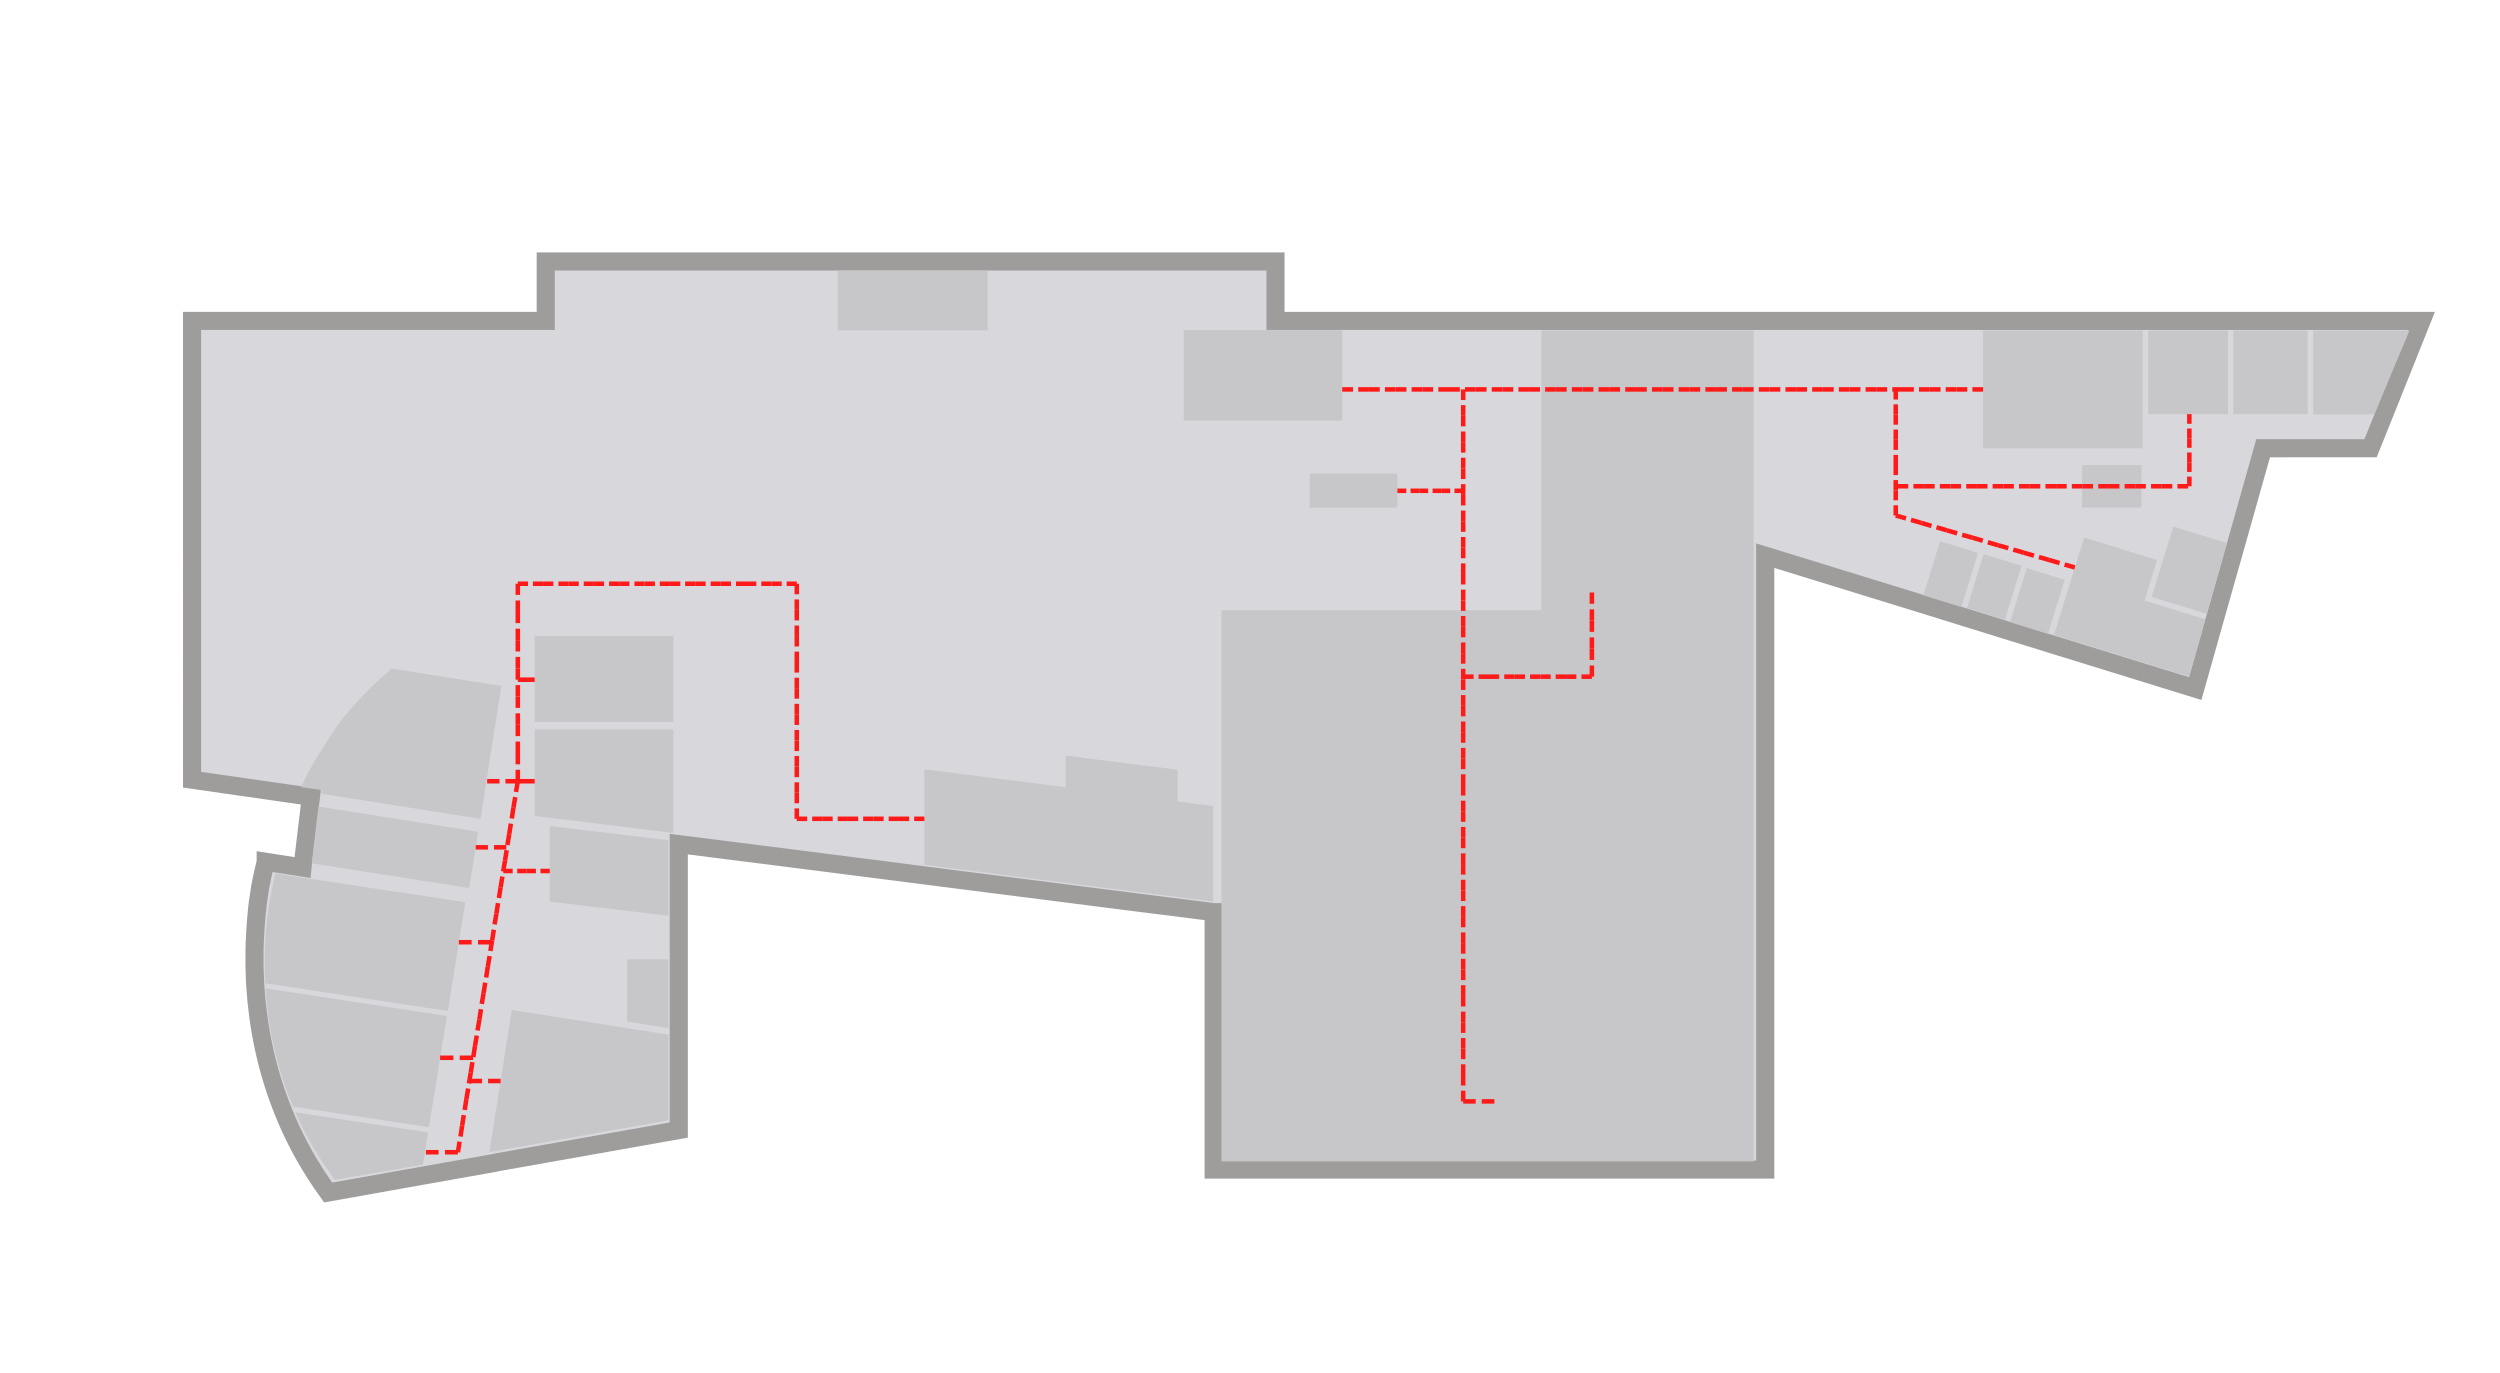 <?xml version="1.0" encoding="utf-8"?>
<!-- Generator: Adobe Illustrator 22.1.0, SVG Export Plug-In . SVG Version: 6.00 Build 0)  -->
<svg version="1.1" id="Livello_1" xmlns="http://www.w3.org/2000/svg" xmlns:xlink="http://www.w3.org/1999/xlink" x="0px" y="0px"
	 viewBox="0 0 1657 910.2" style="enable-background:new 0 0 1657 910.2;" xml:space="preserve">
<g id="Livello_3">
	<path style="fill:#D7D7DC;stroke:#9E9D9C;stroke-width:12;stroke-miterlimit:10;" d="M1605,212.7l-24,60l-9.8,24.4H1500l-20,70.9
		l-13.3,46.9l-1,3.6l-10.7,37.9l-89.6-27.7l-3.6-1.1l-25.1-7.8l-3.6-1.1l-25.1-7.8l-3.6-1.1l-25.1-7.8L1170,368.3v406.9H804.4V604.6
		h-0.3l-3.4-0.5l-5.5-0.7h-0.1l-4.7-0.6l-60.9-7.7l-3.8-0.5l-101.3-12.9l-3.8-0.5l-7.9-1l-29.6-3.8L525,569l-3.8-0.5l-71.3-9V749
		l-120.6,21.4l-0.3,0.1l-0.8,0.2l-49.6,8.8l-61.1,10.9c-11.6-16-20.6-32.2-27.5-48.3c-0.6-1.4-1.1-2.7-1.7-4.1
		c-12.3-29.9-17.5-59.2-19.1-84.6c-0.1-1.3-0.1-2.6-0.2-3.8c-0.3-6.2-0.4-12.2-0.3-17.8v-2.1c0-1,0-1.9,0.1-2.9v-1.4
		c0-0.6,0-1.2,0.1-1.8c0.1-2,0.2-3.8,0.3-5.7c0-0.6,0.1-1.3,0.1-2c0-0.4,0-0.9,0.1-1.3c0-0.6,0.1-1.2,0.1-1.7c0-0.6,0.1-1.1,0.1-1.7
		c0.2-2.3,0.4-4.4,0.6-6.5c0.1-0.6,0.1-1.2,0.2-1.8v-0.4c0.1-0.6,0.1-1.1,0.2-1.7c0.2-2,0.5-4,0.8-5.8c0.1-0.7,0.2-1.3,0.3-2
		c0.1-0.5,0.2-1,0.2-1.4c0.1-0.9,0.3-1.8,0.4-2.6c0.1-0.5,0.1-0.9,0.2-1.4c0.2-0.9,0.3-1.7,0.5-2.5c0.1-0.5,0.2-1,0.3-1.4
		c0.3-1.8,0.7-3.4,1-4.8c0.1-0.3,0.1-0.6,0.2-0.9c0.3-1.5,0.6-2.8,0.9-3.8c0.1-0.3,0.2-0.7,0.2-0.9s0.1-0.3,0.1-0.5
		c0.1-0.5,0.2-0.8,0.3-1.1c0-0.1,0.1-0.3,0.1-0.3v-0.2l24.4,3.8l0.3-2.9l4.6-38.6l0.4-2.9l0.3-2.5l-14-2l-64.8-9.3V212.7h234.4
		v-39.4h483.7v39.4L1605,212.7L1605,212.7z"/>
	<rect id="Bagni_Ue5_2_Bagno03" x="354.4" y="421.5" style="fill:#C7C7C9;" width="91.9" height="57"/>
	<polygon id="Bagni_Ue5_2_BagnoHandicap02" style="fill:#C7C7C9;" points="446.3,483.5 446.3,552.1 444.7,551.9 354.4,540.8 
		354.4,483.5 	"/>
	<polygon id="Scale_Ue5_2_Scala02" style="fill:#C7C7C9;" points="443.1,556.9 443.1,607 441.8,606.8 364.4,597.6 364.4,547.5 
		441.8,556.8 	"/>
	<polygon id="Scale_Ue5_2_Scala04" style="fill:#C7C7C9;" points="804.1,534.2 804.1,597.6 800.7,597.1 795.2,596.4 795.1,596.4 
		790.4,595.8 729.5,588.1 725.7,587.6 624.4,574.7 620.6,574.2 612.7,573.2 612.7,509.9 620.6,510.9 624.4,511.4 706.4,521.8 
		706.4,500.8 709.4,501.2 710.9,501.4 750.1,506.4 751.6,506.6 775.1,509.5 777,509.8 777,509.8 779.1,510 780.5,510.2 780.5,531.2 
		790.4,532.5 795.1,533.1 795.2,533.1 800.7,533.8 	"/>
	<rect id="Scale_Ue5_2_Scala03" x="555.2" y="179.5" style="fill:#C7C7C9;" width="99.4" height="39.4"/>
	<path id="Studi_Ue5_2_Studio03" style="fill:#C7C7C9;" d="M308.4,598l-5.9,36.6l-5.7,35.5l-121-18.4c-1.8-36.1,4.4-63.3,6.3-70.7
		l0,0c0.3-1,0.5-1.7,0.5-1.9V579L308.4,598z"/>
	<polygon id="Studi_Ue5_2_Studio02" style="fill:#C7C7C9;" points="316.9,551.3 311,588.6 206.6,572.2 211.1,534.6 	"/>
	<path id="Studi_Ue5_2_Studio01" style="fill:#C7C7C9;" d="M332.3,454.7l-13.8,88L213,526.1l0.3-2.4l-13.7-2
		c0.8-1.8,1.8-3.7,2.7-5.8c3.7-7.5,7.1-13,11.4-19.8c4.5-7.1,6.8-10.7,10.2-15.5c7.1-9.7,13.5-16.3,17.8-20.8
		c4.7-4.9,10.7-10.6,18-16.7l1,0.2L332.3,454.7z"/>
	<path id="Studi_Ue5_2_Studio04" style="fill:#C7C7C9;" d="M296.2,673.4l-11.9,73.7l-90.1-13.7c-11.7-27.7-16.7-54.8-18.2-78.3
		L296.2,673.4z"/>
	<path id="Studi_Ue5_2_Studio05" style="fill:#C7C7C9;" d="M283.7,750.6l-3.4,21.3L222,782c-11.1-14.8-19.6-29.8-26.2-44.7
		L283.7,750.6z"/>
	<polygon id="Studi_Ue5_2_Studio06" style="fill:#C7C7C9;" points="443.1,685.8 443.1,742.5 325.5,763.4 325.2,763.5 324.4,763.7 
		339.2,669.4 415.7,681.5 	"/>
	<polygon id="Ascensori_Ue5_2_Ascensore04" style="fill:#C7C7C9;" points="443.1,635.9 443.1,681.4 415.6,677.1 415.6,635.9 	"/>
	<rect id="p2f1" x="784.6" y="218.8" style="fill:#C7C7C9;" width="105" height="60"/>
	<rect id="Bagni_Ue5_2_Bagno04" x="868.1" y="314" style="fill:#C7C7C9;" width="58.1" height="22.5"/>
	<polygon id="Graphite" style="fill:#C7C7C9;" points="1162.3,219.1 1162.3,769.8 809.6,769.8 809.6,404.4 1021.7,404.4 
		1021.7,219.1 	"/>
	<polygon id="Scale_Ue5_2_Scala01" style="fill:#C7C7C9;" points="1314.4,219.1 1420.1,219.1 1420.1,297.1 1314.4,297.1 
		1314.4,258.1 	"/>
	<rect id="Bagni_Ue5_2_Bagno01" x="1423.8" y="219.1" style="fill:#C7C7C9;" width="52.9" height="55.4"/>
	<rect id="p2cb7" x="1480.3" y="219.1" style="fill:#C7C7C9;" width="49.2" height="55.4"/>
	<polygon id="p2cc7" style="fill:#C7C7C9;" points="1597,219.1 1573.7,274.6 1533.2,274.6 1533.2,219.1 	"/>
	<rect id="p2f13" x="1380" y="308.3" style="fill:#C7C7C9;" width="39.4" height="28.1"/>
	<polygon id="Bagni_Ue5_2_Bagno02" style="fill:#C7C7C9;" points="1461.7,410.5 1451,448.5 1361.4,420.8 1371.4,388.5 1371.4,388.5 
		1381.4,356.3 1429.7,371.2 1421.4,398.1 	"/>
	
		<rect id="Ascensori_Ue5_2_Ascensore03" x="1332.3" y="384.8" transform="matrix(0.295 -0.955 0.955 0.295 571.783 1571.182)" style="fill:#C7C7C9;" width="37.5" height="26.3"/>
	
		<rect id="Ascensori_Ue5_2_Ascensore02" x="1303.7" y="375.6" transform="matrix(0.295 -0.955 0.955 0.295 560.375 1537.307)" style="fill:#C7C7C9;" width="37.5" height="26.3"/>
	
		<rect id="Ascensori_Ue5_2_Ascensore01" x="1274.8" y="367" transform="matrix(0.295 -0.955 0.955 0.295 548.29 1503.704)" style="fill:#C7C7C9;" width="37.5" height="26.3"/>
	<polygon id="Bagni_Ue5_2_BagnoHandicap01" style="fill:#C7C7C9;" points="1476,360 1462.7,406.9 1426.1,395.6 1440.5,349 	"/>
</g>
<g id="Livello_2_1_">
	<g>
		<g>
			<g>
				<g>
					<g>
						<g>
							<g>
								
									<line id="Path_Ue5_2_0000" style="fill:none;stroke:#FF1A1A;stroke-width:3;stroke-miterlimit:10;" x1="1307.3" y1="258.1" x2="1314.4" y2="258.1"/>
							</g>
						</g>
					</g>
					<g>
						<g>
							<g>
								
									<line id="Path_Ue5_2_0001" style="fill:none;stroke:#FF1A1A;stroke-width:3;stroke-miterlimit:10;" x1="1296.7" y1="258.1" x2="1303.9" y2="258.1"/>
							</g>
						</g>
					</g>
				</g>
				<g>
					<g>
						<g>
							<g>
								
									<line id="Path_Ue5_2_0002" style="fill:none;stroke:#FF1A1A;stroke-width:3;stroke-miterlimit:10;" x1="1289.6" y1="258.1" x2="1296.7" y2="258.1"/>
							</g>
						</g>
					</g>
					<g>
						<g>
							<g>
								
									<line id="Path_Ue5_2_0003" style="fill:none;stroke:#FF1A1A;stroke-width:3;stroke-miterlimit:10;" x1="1279" y1="258.1" x2="1286.2" y2="258.1"/>
							</g>
						</g>
					</g>
				</g>
				<g>
					<g>
						<g>
							<g>
								
									<line id="Path_Ue5_2_0004" style="fill:none;stroke:#FF1A1A;stroke-width:3;stroke-miterlimit:10;" x1="1271.9" y1="258.1" x2="1279" y2="258.1"/>
							</g>
						</g>
					</g>
					<g>
						<g>
							<g>
								
									<line id="Path_Ue5_2_0005" style="fill:none;stroke:#FF1A1A;stroke-width:3;stroke-miterlimit:10;" x1="1261.3" y1="258.1" x2="1268.5" y2="258.1"/>
							</g>
						</g>
					</g>
				</g>
				<g>
					<g>
						<g>
							<g>
								
									<line id="Path_Ue5_2_0006" style="fill:none;stroke:#FF1A1A;stroke-width:3;stroke-miterlimit:10;" x1="1254.2" y1="258.1" x2="1261.3" y2="258.1"/>
							</g>
						</g>
					</g>
					<g>
						<g>
							<g>
								
									<line id="Path_Ue5_2_0007" style="fill:none;stroke:#FF1A1A;stroke-width:3;stroke-miterlimit:10;" x1="1243.6" y1="258.1" x2="1250.8" y2="258.1"/>
							</g>
						</g>
					</g>
				</g>
				<g>
					<g>
						<g>
							<g>
								
									<line id="Path_Ue5_2_0008" style="fill:none;stroke:#FF1A1A;stroke-width:3;stroke-miterlimit:10;" x1="1236.5" y1="258.1" x2="1243.6" y2="258.1"/>
							</g>
						</g>
					</g>
					<g>
						<g>
							<g>
								
									<line id="Path_Ue5_2_0009" style="fill:none;stroke:#FF1A1A;stroke-width:3;stroke-miterlimit:10;" x1="1225.9" y1="258.1" x2="1233.1" y2="258.1"/>
							</g>
						</g>
					</g>
				</g>
				<g>
					<g>
						<g>
							<g>
								
									<line id="Path_Ue5_2_0010" style="fill:none;stroke:#FF1A1A;stroke-width:3;stroke-miterlimit:10;" x1="1218.8" y1="258.1" x2="1225.9" y2="258.1"/>
							</g>
						</g>
					</g>
					<g>
						<g>
							<g>
								
									<line id="Path_Ue5_2_0011" style="fill:none;stroke:#FF1A1A;stroke-width:3;stroke-miterlimit:10;" x1="1208.2" y1="258.1" x2="1215.4" y2="258.1"/>
							</g>
						</g>
					</g>
				</g>
				<g>
					<g>
						<g>
							<g>
								
									<line id="Path_Ue5_2_0012" style="fill:none;stroke:#FF1A1A;stroke-width:3;stroke-miterlimit:10;" x1="1201.1" y1="258.1" x2="1208.2" y2="258.1"/>
							</g>
						</g>
					</g>
					<g>
						<g>
							<g>
								
									<line id="Path_Ue5_2_0013" style="fill:none;stroke:#FF1A1A;stroke-width:3;stroke-miterlimit:10;" x1="1190.5" y1="258.1" x2="1197.7" y2="258.1"/>
							</g>
						</g>
					</g>
				</g>
				<g>
					<g>
						<g>
							<g>
								
									<line id="Path_Ue5_2_0014" style="fill:none;stroke:#FF1A1A;stroke-width:3;stroke-miterlimit:10;" x1="1183.4" y1="258.1" x2="1190.5" y2="258.1"/>
							</g>
						</g>
					</g>
					<g>
						<g>
							<g>
								
									<line id="Path_Ue5_2_0015" style="fill:none;stroke:#FF1A1A;stroke-width:3;stroke-miterlimit:10;" x1="1172.8" y1="258.1" x2="1180" y2="258.1"/>
							</g>
						</g>
					</g>
				</g>
				<g>
					<g>
						<g>
							<g>
								
									<line id="Path_Ue5_2_0016" style="fill:none;stroke:#FF1A1A;stroke-width:3;stroke-miterlimit:10;" x1="1165.7" y1="258.1" x2="1172.8" y2="258.1"/>
							</g>
						</g>
					</g>
					<g>
						<g>
							<g>
								
									<line id="Path_Ue5_2_0017" style="fill:none;stroke:#FF1A1A;stroke-width:3;stroke-miterlimit:10;" x1="1155.1" y1="258.1" x2="1162.3" y2="258.1"/>
							</g>
						</g>
					</g>
				</g>
				<g>
					<g>
						<g>
							<g>
								
									<line id="Path_Ue5_2_0018" style="fill:none;stroke:#FF1A1A;stroke-width:3;stroke-miterlimit:10;" x1="1148" y1="258.1" x2="1155.1" y2="258.1"/>
							</g>
						</g>
					</g>
					<g>
						<g>
							<g>
								
									<line id="Path_Ue5_2_0019" style="fill:none;stroke:#FF1A1A;stroke-width:3;stroke-miterlimit:10;" x1="1137.4" y1="258.1" x2="1144.6" y2="258.1"/>
							</g>
						</g>
					</g>
				</g>
				<g>
					<g>
						<g>
							<g>
								
									<line id="Path_Ue5_2_0020" style="fill:none;stroke:#FF1A1A;stroke-width:3;stroke-miterlimit:10;" x1="1130.3" y1="258.1" x2="1137.4" y2="258.1"/>
							</g>
						</g>
					</g>
					<g>
						<g>
							<g>
								
									<line id="Path_Ue5_2_0021" style="fill:none;stroke:#FF1A1A;stroke-width:3;stroke-miterlimit:10;" x1="1119.7" y1="258.1" x2="1126.9" y2="258.1"/>
							</g>
						</g>
					</g>
				</g>
				<g>
					<g>
						<g>
							<g>
								
									<line id="Path_Ue5_2_0022" style="fill:none;stroke:#FF1A1A;stroke-width:3;stroke-miterlimit:10;" x1="1112.6" y1="258.1" x2="1119.7" y2="258.1"/>
							</g>
						</g>
					</g>
					<g>
						<g>
							<g>
								
									<line id="Path_Ue5_2_0023" style="fill:none;stroke:#FF1A1A;stroke-width:3;stroke-miterlimit:10;" x1="1102" y1="258.1" x2="1109.2" y2="258.1"/>
							</g>
						</g>
					</g>
				</g>
				<g>
					<g>
						<g>
							<g>
								
									<line id="Path_Ue5_2_0024" style="fill:none;stroke:#FF1A1A;stroke-width:3;stroke-miterlimit:10;" x1="1094.9" y1="258.1" x2="1102" y2="258.1"/>
							</g>
						</g>
					</g>
					<g>
						<g>
							<g>
								
									<line id="Path_Ue5_2_0025" style="fill:none;stroke:#FF1A1A;stroke-width:3;stroke-miterlimit:10;" x1="1084.3" y1="258.1" x2="1091.5" y2="258.1"/>
							</g>
						</g>
					</g>
				</g>
				<g>
					<g>
						<g>
							<g>
								
									<line id="Path_Ue5_2_0026" style="fill:none;stroke:#FF1A1A;stroke-width:3;stroke-miterlimit:10;" x1="1077.2" y1="258.1" x2="1084.3" y2="258.1"/>
							</g>
						</g>
					</g>
					<g>
						<g>
							<g>
								
									<line id="Path_Ue5_2_0027" style="fill:none;stroke:#FF1A1A;stroke-width:3;stroke-miterlimit:10;" x1="1066.6" y1="258.1" x2="1073.8" y2="258.1"/>
							</g>
						</g>
					</g>
				</g>
				<g>
					<g>
						<g>
							<g>
								
									<line id="Path_Ue5_2_0028" style="fill:none;stroke:#FF1A1A;stroke-width:3;stroke-miterlimit:10;" x1="1059.5" y1="258.1" x2="1066.6" y2="258.1"/>
							</g>
						</g>
					</g>
					<g>
						<g>
							<g>
								
									<line id="Path_Ue5_2_0029" style="fill:none;stroke:#FF1A1A;stroke-width:3;stroke-miterlimit:10;" x1="1048.9" y1="258.1" x2="1056.1" y2="258.1"/>
							</g>
						</g>
					</g>
				</g>
				<g>
					<g>
						<g>
							<g>
								
									<line id="Path_Ue5_2_0030" style="fill:none;stroke:#FF1A1A;stroke-width:3;stroke-miterlimit:10;" x1="1041.8" y1="258.1" x2="1048.9" y2="258.1"/>
							</g>
						</g>
					</g>
					<g>
						<g>
							<g>
								
									<line id="Path_Ue5_2_0031" style="fill:none;stroke:#FF1A1A;stroke-width:3;stroke-miterlimit:10;" x1="1031.2" y1="258.1" x2="1038.4" y2="258.1"/>
							</g>
						</g>
					</g>
				</g>
				<g>
					<g>
						<g>
							<g>
								
									<line id="Path_Ue5_2_0032" style="fill:none;stroke:#FF1A1A;stroke-width:3;stroke-miterlimit:10;" x1="1024.1" y1="258.1" x2="1031.2" y2="258.1"/>
							</g>
						</g>
					</g>
					<g>
						<g>
							<g>
								
									<line id="Path_Ue5_2_0033" style="fill:none;stroke:#FF1A1A;stroke-width:3;stroke-miterlimit:10;" x1="1013.5" y1="258.1" x2="1020.7" y2="258.1"/>
							</g>
						</g>
					</g>
				</g>
				<g>
					<g>
						<g>
							<g>
								
									<line id="Path_Ue5_2_0034" style="fill:none;stroke:#FF1A1A;stroke-width:3;stroke-miterlimit:10;" x1="1006.4" y1="258.1" x2="1013.5" y2="258.1"/>
							</g>
						</g>
					</g>
					<g>
						<g>
							<g>
								
									<line id="Path_Ue5_2_0035" style="fill:none;stroke:#FF1A1A;stroke-width:3;stroke-miterlimit:10;" x1="995.8" y1="258.1" x2="1003" y2="258.1"/>
							</g>
						</g>
					</g>
				</g>
				<g>
					<g>
						<g>
							<g>
								
									<line id="Path_Ue5_2_0036" style="fill:none;stroke:#FF1A1A;stroke-width:3;stroke-miterlimit:10;" x1="988.7" y1="258.1" x2="995.8" y2="258.1"/>
							</g>
						</g>
					</g>
					<g>
						<g>
							<g>
								
									<line id="Path_Ue5_2_0037" style="fill:none;stroke:#FF1A1A;stroke-width:3;stroke-miterlimit:10;" x1="978.1" y1="258.1" x2="985.3" y2="258.1"/>
							</g>
						</g>
					</g>
				</g>
				<g>
					<g>
						<g>
							<g>
								
									<line id="Path_Ue5_2_0038" style="fill:none;stroke:#FF1A1A;stroke-width:3;stroke-miterlimit:10;" x1="971" y1="258.1" x2="978.1" y2="258.1"/>
							</g>
						</g>
					</g>
					<g>
						<g>
							<g>
								
									<line id="Path_Ue5_2_0039" style="fill:none;stroke:#FF1A1A;stroke-width:3;stroke-miterlimit:10;" x1="960.4" y1="258.1" x2="967.6" y2="258.1"/>
							</g>
						</g>
					</g>
				</g>
				<g>
					<g>
						<g>
							<g>
								
									<line id="Path_Ue5_2_0040" style="fill:none;stroke:#FF1A1A;stroke-width:3;stroke-miterlimit:10;" x1="953.3" y1="258.1" x2="960.4" y2="258.1"/>
							</g>
						</g>
					</g>
					<g>
						<g>
							<g>
								
									<line id="Path_Ue5_2_0041" style="fill:none;stroke:#FF1A1A;stroke-width:3;stroke-miterlimit:10;" x1="942.7" y1="258.1" x2="949.9" y2="258.1"/>
							</g>
						</g>
					</g>
				</g>
				<g>
					<g>
						<g>
							<g>
								
									<line id="Path_Ue5_2_0042" style="fill:none;stroke:#FF1A1A;stroke-width:3;stroke-miterlimit:10;" x1="935.6" y1="258.1" x2="942.7" y2="258.1"/>
							</g>
						</g>
					</g>
					<g>
						<g>
							<g>
								
									<line id="Path_Ue5_2_0043" style="fill:none;stroke:#FF1A1A;stroke-width:3;stroke-miterlimit:10;" x1="925" y1="258.1" x2="932.2" y2="258.1"/>
							</g>
						</g>
					</g>
				</g>
				<g>
					<g>
						<g>
							<g>
								
									<line id="Path_Ue5_2_0044" style="fill:none;stroke:#FF1A1A;stroke-width:3;stroke-miterlimit:10;" x1="917.9" y1="258.1" x2="925" y2="258.1"/>
							</g>
						</g>
					</g>
					<g>
						<g>
							<g>
								
									<line id="Path_Ue5_2_0045" style="fill:none;stroke:#FF1A1A;stroke-width:3;stroke-miterlimit:10;" x1="907.3" y1="258.1" x2="914.5" y2="258.1"/>
							</g>
						</g>
					</g>
				</g>
				<g>
					<g>
						<g>
							<g>
								
									<line id="Path_Ue5_2_0046" style="fill:none;stroke:#FF1A1A;stroke-width:3;stroke-miterlimit:10;" x1="900.2" y1="258.1" x2="907.3" y2="258.1"/>
							</g>
						</g>
					</g>
					<g>
						<g>
							<g>
								
									<line id="Path_Ue5_2_0047" style="fill:none;stroke:#FF1A1A;stroke-width:3;stroke-miterlimit:10;" x1="889.6" y1="258.1" x2="896.8" y2="258.1"/>
							</g>
						</g>
					</g>
				</g>
			</g>
		</g>
	</g>
	<g>
		<g>
			<g>
				<g>
					<g>
						<g>
							<g>
								
									<line id="Path_Ue5_2_0048" style="fill:none;stroke:#FF1A1A;stroke-width:3;stroke-miterlimit:10;" x1="969.8" y1="265.1" x2="969.8" y2="258.1"/>
							</g>
						</g>
					</g>
					<g>
						<g>
							<g>
								
									<line id="Path_Ue5_2_0049" style="fill:none;stroke:#FF1A1A;stroke-width:3;stroke-miterlimit:10;" x1="969.8" y1="275.6" x2="969.8" y2="268.5"/>
							</g>
						</g>
					</g>
				</g>
				<g>
					<g>
						<g>
							<g>
								
									<line id="Path_Ue5_2_0050" style="fill:none;stroke:#FF1A1A;stroke-width:3;stroke-miterlimit:10;" x1="969.8" y1="282.6" x2="969.8" y2="275.6"/>
							</g>
						</g>
					</g>
					<g>
						<g>
							<g>
								
									<line id="Path_Ue5_2_0051" style="fill:none;stroke:#FF1A1A;stroke-width:3;stroke-miterlimit:10;" x1="969.8" y1="293.1" x2="969.8" y2="286"/>
							</g>
						</g>
					</g>
				</g>
				<g>
					<g>
						<g>
							<g>
								
									<line id="Path_Ue5_2_0052" style="fill:none;stroke:#FF1A1A;stroke-width:3;stroke-miterlimit:10;" x1="969.8" y1="300" x2="969.8" y2="293.1"/>
							</g>
						</g>
					</g>
					<g>
						<g>
							<g>
								
									<line id="Path_Ue5_2_0053" style="fill:none;stroke:#FF1A1A;stroke-width:3;stroke-miterlimit:10;" x1="969.8" y1="310.5" x2="969.8" y2="303.4"/>
							</g>
						</g>
					</g>
				</g>
				<g>
					<g>
						<g>
							<g>
								
									<line id="Path_Ue5_2_0054" style="fill:none;stroke:#FF1A1A;stroke-width:3;stroke-miterlimit:10;" x1="969.8" y1="317.5" x2="969.8" y2="310.5"/>
							</g>
						</g>
					</g>
					<g>
						<g>
							<g>
								
									<line id="Path_Ue5_2_0055" style="fill:none;stroke:#FF1A1A;stroke-width:3;stroke-miterlimit:10;" x1="969.8" y1="328" x2="969.8" y2="320.9"/>
							</g>
						</g>
					</g>
				</g>
				<g>
					<g>
						<g>
							<g>
								
									<line id="Path_Ue5_2_0056" style="fill:none;stroke:#FF1A1A;stroke-width:3;stroke-miterlimit:10;" x1="969.8" y1="335" x2="969.8" y2="328"/>
							</g>
						</g>
					</g>
					<g>
						<g>
							<g>
								
									<line id="Path_Ue5_2_0057" style="fill:none;stroke:#FF1A1A;stroke-width:3;stroke-miterlimit:10;" x1="969.8" y1="345.5" x2="969.8" y2="338.4"/>
							</g>
						</g>
					</g>
				</g>
				<g>
					<g>
						<g>
							<g>
								
									<line id="Path_Ue5_2_0058" style="fill:none;stroke:#FF1A1A;stroke-width:3;stroke-miterlimit:10;" x1="969.8" y1="352.5" x2="969.8" y2="345.5"/>
							</g>
						</g>
					</g>
					<g>
						<g>
							<g>
								
									<line id="Path_Ue5_2_0059" style="fill:none;stroke:#FF1A1A;stroke-width:3;stroke-miterlimit:10;" x1="969.8" y1="363" x2="969.8" y2="355.9"/>
							</g>
						</g>
					</g>
				</g>
				<g>
					<g>
						<g>
							<g>
								
									<line id="Path_Ue5_2_0060" style="fill:none;stroke:#FF1A1A;stroke-width:3;stroke-miterlimit:10;" x1="969.8" y1="370" x2="969.8" y2="363"/>
							</g>
						</g>
					</g>
					<g>
						<g>
							<g>
								
									<line id="Path_Ue5_2_0061" style="fill:none;stroke:#FF1A1A;stroke-width:3;stroke-miterlimit:10;" x1="969.8" y1="380.4" x2="969.8" y2="373.4"/>
							</g>
						</g>
					</g>
				</g>
				<g>
					<g>
						<g>
							<g>
								
									<line id="Path_Ue5_2_0062" style="fill:none;stroke:#FF1A1A;stroke-width:3;stroke-miterlimit:10;" x1="969.8" y1="387.4" x2="969.8" y2="380.4"/>
							</g>
						</g>
					</g>
					<g>
						<g>
							<g>
								
									<line id="Path_Ue5_2_0063" style="fill:none;stroke:#FF1A1A;stroke-width:3;stroke-miterlimit:10;" x1="969.8" y1="397.9" x2="969.8" y2="390.8"/>
							</g>
						</g>
					</g>
				</g>
				<g>
					<g>
						<g>
							<g>
								
									<line id="Path_Ue5_2_0064" style="fill:none;stroke:#FF1A1A;stroke-width:3;stroke-miterlimit:10;" x1="969.8" y1="404.9" x2="969.8" y2="397.9"/>
							</g>
						</g>
					</g>
					<g>
						<g>
							<g>
								
									<line id="Path_Ue5_2_0065" style="fill:none;stroke:#FF1A1A;stroke-width:3;stroke-miterlimit:10;" x1="969.8" y1="415.4" x2="969.8" y2="408.3"/>
							</g>
						</g>
					</g>
				</g>
				<g>
					<g>
						<g>
							<g>
								
									<line id="Path_Ue5_2_0066" style="fill:none;stroke:#FF1A1A;stroke-width:3;stroke-miterlimit:10;" x1="969.8" y1="422.4" x2="969.8" y2="415.4"/>
							</g>
						</g>
					</g>
					<g>
						<g>
							<g>
								
									<line id="Path_Ue5_2_0067" style="fill:none;stroke:#FF1A1A;stroke-width:3;stroke-miterlimit:10;" x1="969.8" y1="432.9" x2="969.8" y2="425.8"/>
							</g>
						</g>
					</g>
				</g>
				<g>
					<g>
						<g>
							<g>
								
									<line id="Path_Ue5_2_0068" style="fill:none;stroke:#FF1A1A;stroke-width:3;stroke-miterlimit:10;" x1="969.8" y1="439.9" x2="969.8" y2="432.9"/>
							</g>
						</g>
					</g>
					<g>
						<g>
							<g>
								
									<line id="Path_Ue5_2_0069" style="fill:none;stroke:#FF1A1A;stroke-width:3;stroke-miterlimit:10;" x1="969.8" y1="450.4" x2="969.8" y2="443.3"/>
							</g>
						</g>
					</g>
				</g>
				<g>
					<g>
						<g>
							<g>
								
									<line id="Path_Ue5_2_0070" style="fill:none;stroke:#FF1A1A;stroke-width:3;stroke-miterlimit:10;" x1="969.8" y1="457.3" x2="969.8" y2="450.4"/>
							</g>
						</g>
					</g>
					<g>
						<g>
							<g>
								
									<line id="Path_Ue5_2_0071" style="fill:none;stroke:#FF1A1A;stroke-width:3;stroke-miterlimit:10;" x1="969.8" y1="467.8" x2="969.8" y2="460.7"/>
							</g>
						</g>
					</g>
				</g>
				<g>
					<g>
						<g>
							<g>
								
									<line id="Path_Ue5_2_0072" style="fill:none;stroke:#FF1A1A;stroke-width:3;stroke-miterlimit:10;" x1="969.8" y1="474.8" x2="969.8" y2="467.8"/>
							</g>
						</g>
					</g>
					<g>
						<g>
							<g>
								
									<line id="Path_Ue5_2_0073" style="fill:none;stroke:#FF1A1A;stroke-width:3;stroke-miterlimit:10;" x1="969.8" y1="485.3" x2="969.8" y2="478.2"/>
							</g>
						</g>
					</g>
				</g>
				<g>
					<g>
						<g>
							<g>
								
									<line id="Path_Ue5_2_0074" style="fill:none;stroke:#FF1A1A;stroke-width:3;stroke-miterlimit:10;" x1="969.8" y1="492.3" x2="969.8" y2="485.3"/>
							</g>
						</g>
					</g>
					<g>
						<g>
							<g>
								
									<line id="Path_Ue5_2_0075" style="fill:none;stroke:#FF1A1A;stroke-width:3;stroke-miterlimit:10;" x1="969.8" y1="502.8" x2="969.8" y2="495.7"/>
							</g>
						</g>
					</g>
				</g>
				<g>
					<g>
						<g>
							<g>
								
									<line id="Path_Ue5_2_0076" style="fill:none;stroke:#FF1A1A;stroke-width:3;stroke-miterlimit:10;" x1="969.8" y1="509.8" x2="969.8" y2="502.8"/>
							</g>
						</g>
					</g>
					<g>
						<g>
							<g>
								
									<line id="Path_Ue5_2_0077" style="fill:none;stroke:#FF1A1A;stroke-width:3;stroke-miterlimit:10;" x1="969.8" y1="520.3" x2="969.8" y2="513.2"/>
							</g>
						</g>
					</g>
				</g>
				<g>
					<g>
						<g>
							<g>
								
									<line id="Path_Ue5_2_0078" style="fill:none;stroke:#FF1A1A;stroke-width:3;stroke-miterlimit:10;" x1="969.8" y1="527.3" x2="969.8" y2="520.3"/>
							</g>
						</g>
					</g>
					<g>
						<g>
							<g>
								
									<line id="Path_Ue5_2_0079" style="fill:none;stroke:#FF1A1A;stroke-width:3;stroke-miterlimit:10;" x1="969.8" y1="537.7" x2="969.8" y2="530.7"/>
							</g>
						</g>
					</g>
				</g>
				<g>
					<g>
						<g>
							<g>
								
									<line id="Path_Ue5_2_0080" style="fill:none;stroke:#FF1A1A;stroke-width:3;stroke-miterlimit:10;" x1="969.8" y1="544.7" x2="969.8" y2="537.7"/>
							</g>
						</g>
					</g>
					<g>
						<g>
							<g>
								
									<line id="Path_Ue5_2_0081" style="fill:none;stroke:#FF1A1A;stroke-width:3;stroke-miterlimit:10;" x1="969.8" y1="555.2" x2="969.8" y2="548.1"/>
							</g>
						</g>
					</g>
				</g>
				<g>
					<g>
						<g>
							<g>
								
									<line id="Path_Ue5_2_0082" style="fill:none;stroke:#FF1A1A;stroke-width:3;stroke-miterlimit:10;" x1="969.8" y1="562.2" x2="969.8" y2="555.2"/>
							</g>
						</g>
					</g>
					<g>
						<g>
							<g>
								
									<line id="Path_Ue5_2_0083" style="fill:none;stroke:#FF1A1A;stroke-width:3;stroke-miterlimit:10;" x1="969.8" y1="572.7" x2="969.8" y2="565.6"/>
							</g>
						</g>
					</g>
				</g>
				<g>
					<g>
						<g>
							<g>
								
									<line id="Path_Ue5_2_0084" style="fill:none;stroke:#FF1A1A;stroke-width:3;stroke-miterlimit:10;" x1="969.8" y1="579.7" x2="969.8" y2="572.7"/>
							</g>
						</g>
					</g>
					<g>
						<g>
							<g>
								
									<line id="Path_Ue5_2_0085" style="fill:none;stroke:#FF1A1A;stroke-width:3;stroke-miterlimit:10;" x1="969.8" y1="590.2" x2="969.8" y2="583.1"/>
							</g>
						</g>
					</g>
				</g>
				<g>
					<g>
						<g>
							<g>
								
									<line id="Path_Ue5_2_0086" style="fill:none;stroke:#FF1A1A;stroke-width:3;stroke-miterlimit:10;" x1="969.8" y1="597.2" x2="969.8" y2="590.2"/>
							</g>
						</g>
					</g>
					<g>
						<g>
							<g>
								
									<line id="Path_Ue5_2_0087" style="fill:none;stroke:#FF1A1A;stroke-width:3;stroke-miterlimit:10;" x1="969.8" y1="607.7" x2="969.8" y2="600.6"/>
							</g>
						</g>
					</g>
				</g>
				<g>
					<g>
						<g>
							<g>
								
									<line id="Path_Ue5_2_0088" style="fill:none;stroke:#FF1A1A;stroke-width:3;stroke-miterlimit:10;" x1="969.8" y1="614.6" x2="969.8" y2="607.7"/>
							</g>
						</g>
					</g>
					<g>
						<g>
							<g>
								
									<line id="Path_Ue5_2_0089" style="fill:none;stroke:#FF1A1A;stroke-width:3;stroke-miterlimit:10;" x1="969.8" y1="625.1" x2="969.8" y2="618"/>
							</g>
						</g>
					</g>
				</g>
				<g>
					<g>
						<g>
							<g>
								
									<line id="Path_Ue5_2_0090" style="fill:none;stroke:#FF1A1A;stroke-width:3;stroke-miterlimit:10;" x1="969.8" y1="632.1" x2="969.8" y2="625.1"/>
							</g>
						</g>
					</g>
					<g>
						<g>
							<g>
								
									<line id="Path_Ue5_2_0091" style="fill:none;stroke:#FF1A1A;stroke-width:3;stroke-miterlimit:10;" x1="969.8" y1="642.6" x2="969.8" y2="635.5"/>
							</g>
						</g>
					</g>
				</g>
				<g>
					<g>
						<g>
							<g>
								
									<line id="Path_Ue5_2_0092" style="fill:none;stroke:#FF1A1A;stroke-width:3;stroke-miterlimit:10;" x1="969.8" y1="649.6" x2="969.8" y2="642.6"/>
							</g>
						</g>
					</g>
					<g>
						<g>
							<g>
								
									<line id="Path_Ue5_2_0093" style="fill:none;stroke:#FF1A1A;stroke-width:3;stroke-miterlimit:10;" x1="969.8" y1="660.1" x2="969.8" y2="653"/>
							</g>
						</g>
					</g>
				</g>
				<g>
					<g>
						<g>
							<g>
								
									<line id="Path_Ue5_2_0094" style="fill:none;stroke:#FF1A1A;stroke-width:3;stroke-miterlimit:10;" x1="969.8" y1="667.1" x2="969.8" y2="660.1"/>
							</g>
						</g>
					</g>
					<g>
						<g>
							<g>
								
									<line id="Path_Ue5_2_0095" style="fill:none;stroke:#FF1A1A;stroke-width:3;stroke-miterlimit:10;" x1="969.8" y1="677.6" x2="969.8" y2="670.5"/>
							</g>
						</g>
					</g>
				</g>
				<g>
					<g>
						<g>
							<g>
								
									<line id="Path_Ue5_2_0096" style="fill:none;stroke:#FF1A1A;stroke-width:3;stroke-miterlimit:10;" x1="969.8" y1="684.6" x2="969.8" y2="677.6"/>
							</g>
						</g>
					</g>
					<g>
						<g>
							<g>
								
									<line id="Path_Ue5_2_0097" style="fill:none;stroke:#FF1A1A;stroke-width:3;stroke-miterlimit:10;" x1="969.8" y1="695" x2="969.8" y2="688"/>
							</g>
						</g>
					</g>
				</g>
				<g>
					<g>
						<g>
							<g>
								
									<line id="Path_Ue5_2_0098" style="fill:none;stroke:#FF1A1A;stroke-width:3;stroke-miterlimit:10;" x1="969.8" y1="702" x2="969.8" y2="695"/>
							</g>
						</g>
					</g>
					<g>
						<g>
							<g>
								
									<line id="Path_Ue5_2_0099" style="fill:none;stroke:#FF1A1A;stroke-width:3;stroke-miterlimit:10;" x1="969.8" y1="712.5" x2="969.8" y2="705.4"/>
							</g>
						</g>
					</g>
				</g>
				<g>
					<g>
						<g>
							<g>
								
									<line id="Path_Ue5_2_0100" style="fill:none;stroke:#FF1A1A;stroke-width:3;stroke-miterlimit:10;" x1="969.8" y1="719.5" x2="969.8" y2="712.5"/>
							</g>
						</g>
					</g>
					<g>
						<g>
							<g>
								
									<line id="Path_Ue5_2_0101" style="fill:none;stroke:#FF1A1A;stroke-width:3;stroke-miterlimit:10;" x1="969.8" y1="730" x2="969.8" y2="722.9"/>
							</g>
						</g>
					</g>
				</g>
				<g>
					<g>
						<g>
							<g>
								
									<line id="Path_Ue5_2_0102" style="fill:none;stroke:#FF1A1A;stroke-width:3;stroke-miterlimit:10;" x1="978.1" y1="730" x2="969.8" y2="730"/>
							</g>
						</g>
					</g>
					<g>
						<g>
							<g>
								
									<line id="Path_Ue5_2_0103" style="fill:none;stroke:#FF1A1A;stroke-width:3;stroke-miterlimit:10;" x1="990.5" y1="730" x2="982.1" y2="730"/>
							</g>
						</g>
					</g>
				</g>
			</g>
		</g>
	</g>
	<g>
		<g>
			<g>
				<g>
					<g>
						<g>
							<g>
								
									<line id="Path_Ue5_2_0104" style="fill:none;stroke:#FF1A1A;stroke-width:3;stroke-miterlimit:10;" x1="976.7" y1="448.5" x2="969.8" y2="448.5"/>
							</g>
						</g>
					</g>
					<g>
						<g>
							<g>
								
									<line id="Path_Ue5_2_0105" style="fill:none;stroke:#FF1A1A;stroke-width:3;stroke-miterlimit:10;" x1="986.9" y1="448.5" x2="980" y2="448.5"/>
							</g>
						</g>
					</g>
				</g>
				<g>
					<g>
						<g>
							<g>
								
									<line id="Path_Ue5_2_0106" style="fill:none;stroke:#FF1A1A;stroke-width:3;stroke-miterlimit:10;" x1="993.7" y1="448.5" x2="986.9" y2="448.5"/>
							</g>
						</g>
					</g>
					<g>
						<g>
							<g>
								
									<line id="Path_Ue5_2_0107" style="fill:none;stroke:#FF1A1A;stroke-width:3;stroke-miterlimit:10;" x1="1003.9" y1="448.5" x2="997" y2="448.5"/>
							</g>
						</g>
					</g>
				</g>
				<g>
					<g>
						<g>
							<g>
								
									<line id="Path_Ue5_2_0108" style="fill:none;stroke:#FF1A1A;stroke-width:3;stroke-miterlimit:10;" x1="1010.8" y1="448.5" x2="1003.9" y2="448.5"/>
							</g>
						</g>
					</g>
					<g>
						<g>
							<g>
								
									<line id="Path_Ue5_2_0109" style="fill:none;stroke:#FF1A1A;stroke-width:3;stroke-miterlimit:10;" x1="1021" y1="448.5" x2="1014.1" y2="448.5"/>
							</g>
						</g>
					</g>
				</g>
				<g>
					<g>
						<g>
							<g>
								
									<line id="Path_Ue5_2_0110" style="fill:none;stroke:#FF1A1A;stroke-width:3;stroke-miterlimit:10;" x1="1027.8" y1="448.5" x2="1021" y2="448.5"/>
							</g>
						</g>
					</g>
					<g>
						<g>
							<g>
								
									<line id="Path_Ue5_2_0111" style="fill:none;stroke:#FF1A1A;stroke-width:3;stroke-miterlimit:10;" x1="1038" y1="448.5" x2="1031.1" y2="448.5"/>
							</g>
						</g>
					</g>
				</g>
				<g>
					<g>
						<g>
							<g>
								
									<line id="Path_Ue5_2_0112" style="fill:none;stroke:#FF1A1A;stroke-width:3;stroke-miterlimit:10;" x1="1044.8" y1="448.5" x2="1038" y2="448.5"/>
							</g>
						</g>
					</g>
					<g>
						<g>
							<g>
								
									<line id="Path_Ue5_2_0113" style="fill:none;stroke:#FF1A1A;stroke-width:3;stroke-miterlimit:10;" x1="1055.1" y1="448.5" x2="1048.2" y2="448.5"/>
							</g>
						</g>
					</g>
				</g>
				<g>
					<g>
						<g>
							<g>
								
									<line id="Path_Ue5_2_0114" style="fill:none;stroke:#FF1A1A;stroke-width:3;stroke-miterlimit:10;" x1="1055.1" y1="441.1" x2="1055.1" y2="448.5"/>
							</g>
						</g>
					</g>
					<g>
						<g>
							<g>
								
									<line id="Path_Ue5_2_0115" style="fill:none;stroke:#FF1A1A;stroke-width:3;stroke-miterlimit:10;" x1="1055.1" y1="429.9" x2="1055.1" y2="437.4"/>
							</g>
						</g>
					</g>
				</g>
				<g>
					<g>
						<g>
							<g>
								
									<line id="Path_Ue5_2_0116" style="fill:none;stroke:#FF1A1A;stroke-width:3;stroke-miterlimit:10;" x1="1055.1" y1="422.5" x2="1055.1" y2="429.9"/>
							</g>
						</g>
					</g>
					<g>
						<g>
							<g>
								
									<line id="Path_Ue5_2_0117" style="fill:none;stroke:#FF1A1A;stroke-width:3;stroke-miterlimit:10;" x1="1055.1" y1="411.3" x2="1055.1" y2="418.8"/>
							</g>
						</g>
					</g>
				</g>
				<g>
					<g>
						<g>
							<g>
								
									<line id="Path_Ue5_2_0118" style="fill:none;stroke:#FF1A1A;stroke-width:3;stroke-miterlimit:10;" x1="1055.1" y1="403.9" x2="1055.1" y2="411.3"/>
							</g>
						</g>
					</g>
					<g>
						<g>
							<g>
								
									<line id="Path_Ue5_2_0119" style="fill:none;stroke:#FF1A1A;stroke-width:3;stroke-miterlimit:10;" x1="1055.1" y1="392.7" x2="1055.1" y2="400.2"/>
							</g>
						</g>
					</g>
				</g>
			</g>
		</g>
	</g>
	<g>
		<g>
			<g>
				<g>
					<g>
						<g>
							<g>
								
									<line id="Path_Ue5_2_0120" style="fill:none;stroke:#FF1A1A;stroke-width:3;stroke-miterlimit:10;" x1="290.7" y1="763.7" x2="282.3" y2="763.7"/>
							</g>
						</g>
					</g>
					<g>
						<g>
							<g>
								
									<line id="Path_Ue5_2_0121" style="fill:none;stroke:#FF1A1A;stroke-width:3;stroke-miterlimit:10;" x1="303.5" y1="763.7" x2="294.9" y2="763.7"/>
							</g>
						</g>
					</g>
				</g>
				<g>
					<g>
						<g>
							<g>
								
									<line id="Path_Ue5_2_0122" style="fill:none;stroke:#FF1A1A;stroke-width:3;stroke-miterlimit:10;" x1="304.6" y1="756.7" x2="303.5" y2="763.7"/>
							</g>
						</g>
					</g>
					<g>
						<g>
							<g>
								
									<line id="Path_Ue5_2_0123" style="fill:none;stroke:#FF1A1A;stroke-width:3;stroke-miterlimit:10;" x1="306.3" y1="746.1" x2="305.2" y2="753.3"/>
							</g>
						</g>
					</g>
				</g>
				<g>
					<g>
						<g>
							<g>
								
									<line id="Path_Ue5_2_0124" style="fill:none;stroke:#FF1A1A;stroke-width:3;stroke-miterlimit:10;" x1="307.4" y1="739.1" x2="306.3" y2="746.1"/>
							</g>
						</g>
					</g>
					<g>
						<g>
							<g>
								
									<line id="Path_Ue5_2_0125" style="fill:none;stroke:#FF1A1A;stroke-width:3;stroke-miterlimit:10;" x1="309.1" y1="728.6" x2="308" y2="735.7"/>
							</g>
						</g>
					</g>
				</g>
				<g>
					<g>
						<g>
							<g>
								
									<line id="Path_Ue5_2_0126" style="fill:none;stroke:#FF1A1A;stroke-width:3;stroke-miterlimit:10;" x1="310.3" y1="721.5" x2="309.1" y2="728.6"/>
							</g>
						</g>
					</g>
					<g>
						<g>
							<g>
								
									<line id="Path_Ue5_2_0127" style="fill:none;stroke:#FF1A1A;stroke-width:3;stroke-miterlimit:10;" x1="312" y1="711" x2="310.8" y2="718.1"/>
							</g>
						</g>
					</g>
				</g>
				<g>
					<g>
						<g>
							<g>
								
									<line id="Path_Ue5_2_0128" style="fill:none;stroke:#FF1A1A;stroke-width:3;stroke-miterlimit:10;" x1="313.1" y1="704" x2="312" y2="711"/>
							</g>
						</g>
					</g>
					<g>
						<g>
							<g>
								
									<line id="Path_Ue5_2_0129" style="fill:none;stroke:#FF1A1A;stroke-width:3;stroke-miterlimit:10;" x1="314.8" y1="693.4" x2="313.7" y2="700.6"/>
							</g>
						</g>
					</g>
				</g>
				<g>
					<g>
						<g>
							<g>
								
									<line id="Path_Ue5_2_0130" style="fill:none;stroke:#FF1A1A;stroke-width:3;stroke-miterlimit:10;" x1="316" y1="686.4" x2="314.8" y2="693.4"/>
							</g>
						</g>
					</g>
					<g>
						<g>
							<g>
								
									<line id="Path_Ue5_2_0131" style="fill:none;stroke:#FF1A1A;stroke-width:3;stroke-miterlimit:10;" x1="317.7" y1="675.9" x2="316.5" y2="683"/>
							</g>
						</g>
					</g>
				</g>
				<g>
					<g>
						<g>
							<g>
								
									<line id="Path_Ue5_2_0132" style="fill:none;stroke:#FF1A1A;stroke-width:3;stroke-miterlimit:10;" x1="318.8" y1="668.9" x2="317.7" y2="675.9"/>
							</g>
						</g>
					</g>
					<g>
						<g>
							<g>
								
									<line id="Path_Ue5_2_0133" style="fill:none;stroke:#FF1A1A;stroke-width:3;stroke-miterlimit:10;" x1="320.5" y1="658.3" x2="319.3" y2="665.4"/>
							</g>
						</g>
					</g>
				</g>
				<g>
					<g>
						<g>
							<g>
								
									<line id="Path_Ue5_2_0134" style="fill:none;stroke:#FF1A1A;stroke-width:3;stroke-miterlimit:10;" x1="321.6" y1="651.3" x2="320.5" y2="658.3"/>
							</g>
						</g>
					</g>
					<g>
						<g>
							<g>
								
									<line id="Path_Ue5_2_0135" style="fill:none;stroke:#FF1A1A;stroke-width:3;stroke-miterlimit:10;" x1="323.3" y1="640.8" x2="322.2" y2="647.9"/>
							</g>
						</g>
					</g>
				</g>
				<g>
					<g>
						<g>
							<g>
								
									<line id="Path_Ue5_2_0136" style="fill:none;stroke:#FF1A1A;stroke-width:3;stroke-miterlimit:10;" x1="324.5" y1="633.7" x2="323.3" y2="640.8"/>
							</g>
						</g>
					</g>
					<g>
						<g>
							<g>
								
									<line id="Path_Ue5_2_0137" style="fill:none;stroke:#FF1A1A;stroke-width:3;stroke-miterlimit:10;" x1="326.2" y1="623.2" x2="325" y2="630.3"/>
							</g>
						</g>
					</g>
				</g>
				<g>
					<g>
						<g>
							<g>
								
									<line id="Path_Ue5_2_0138" style="fill:none;stroke:#FF1A1A;stroke-width:3;stroke-miterlimit:10;" x1="327.3" y1="616.2" x2="326.2" y2="623.2"/>
							</g>
						</g>
					</g>
					<g>
						<g>
							<g>
								
									<line id="Path_Ue5_2_0139" style="fill:none;stroke:#FF1A1A;stroke-width:3;stroke-miterlimit:10;" x1="329" y1="605.6" x2="327.8" y2="612.7"/>
							</g>
						</g>
					</g>
				</g>
				<g>
					<g>
						<g>
							<g>
								
									<line id="Path_Ue5_2_0140" style="fill:none;stroke:#FF1A1A;stroke-width:3;stroke-miterlimit:10;" x1="330.1" y1="598.6" x2="329" y2="605.6"/>
							</g>
						</g>
					</g>
					<g>
						<g>
							<g>
								
									<line id="Path_Ue5_2_0141" style="fill:none;stroke:#FF1A1A;stroke-width:3;stroke-miterlimit:10;" x1="331.8" y1="588.1" x2="330.7" y2="595.2"/>
							</g>
						</g>
					</g>
				</g>
				<g>
					<g>
						<g>
							<g>
								
									<line id="Path_Ue5_2_0142" style="fill:none;stroke:#FF1A1A;stroke-width:3;stroke-miterlimit:10;" x1="333" y1="581" x2="331.8" y2="588.1"/>
							</g>
						</g>
					</g>
					<g>
						<g>
							<g>
								
									<line id="Path_Ue5_2_0143" style="fill:none;stroke:#FF1A1A;stroke-width:3;stroke-miterlimit:10;" x1="334.7" y1="570.5" x2="333.5" y2="577.6"/>
							</g>
						</g>
					</g>
				</g>
				<g>
					<g>
						<g>
							<g>
								
									<line id="Path_Ue5_2_0144" style="fill:none;stroke:#FF1A1A;stroke-width:3;stroke-miterlimit:10;" x1="335.8" y1="563.5" x2="334.7" y2="570.5"/>
							</g>
						</g>
					</g>
					<g>
						<g>
							<g>
								
									<line id="Path_Ue5_2_0145" style="fill:none;stroke:#FF1A1A;stroke-width:3;stroke-miterlimit:10;" x1="337.5" y1="552.9" x2="336.3" y2="560.1"/>
							</g>
						</g>
					</g>
				</g>
				<g>
					<g>
						<g>
							<g>
								
									<line id="Path_Ue5_2_0146" style="fill:none;stroke:#FF1A1A;stroke-width:3;stroke-miterlimit:10;" x1="338.6" y1="545.9" x2="337.5" y2="552.9"/>
							</g>
						</g>
					</g>
					<g>
						<g>
							<g>
								
									<line id="Path_Ue5_2_0147" style="fill:none;stroke:#FF1A1A;stroke-width:3;stroke-miterlimit:10;" x1="340.3" y1="535.4" x2="339.2" y2="542.5"/>
							</g>
						</g>
					</g>
				</g>
				<g>
					<g>
						<g>
							<g>
								
									<line id="Path_Ue5_2_0148" style="fill:none;stroke:#FF1A1A;stroke-width:3;stroke-miterlimit:10;" x1="341.5" y1="528.3" x2="340.3" y2="535.4"/>
							</g>
						</g>
					</g>
					<g>
						<g>
							<g>
								
									<line id="Path_Ue5_2_0149" style="fill:none;stroke:#FF1A1A;stroke-width:3;stroke-miterlimit:10;" x1="343.2" y1="517.8" x2="342" y2="524.9"/>
							</g>
						</g>
					</g>
				</g>
				<g>
					<g>
						<g>
							<g>
								
									<line id="Path_Ue5_2_0150" style="fill:none;stroke:#FF1A1A;stroke-width:3;stroke-miterlimit:10;" x1="335" y1="517.8" x2="343.2" y2="517.8"/>
							</g>
						</g>
					</g>
					<g>
						<g>
							<g>
								
									<line id="Path_Ue5_2_0151" style="fill:none;stroke:#FF1A1A;stroke-width:3;stroke-miterlimit:10;" x1="322.9" y1="517.8" x2="331.1" y2="517.8"/>
							</g>
						</g>
					</g>
				</g>
			</g>
		</g>
	</g>
	<g>
		<g>
			<g>
				<g>
					<g>
						<g>
							
								<line id="Path_Ue5_2_0152" style="fill:none;stroke:#FF1A1A;stroke-width:3;stroke-miterlimit:10;" x1="300.5" y1="701.1" x2="291.7" y2="701.1"/>
						</g>
					</g>
				</g>
				<g>
					<g>
						<g>
							
								<line id="Path_Ue5_2_0153" style="fill:none;stroke:#FF1A1A;stroke-width:3;stroke-miterlimit:10;" x1="313.6" y1="701.1" x2="304.7" y2="701.1"/>
						</g>
					</g>
				</g>
			</g>
		</g>
	</g>
	<g>
		<g>
			<g>
				<g>
					<g>
						<g>
							
								<line id="Path_Ue5_2_0154" style="fill:none;stroke:#FF1A1A;stroke-width:3;stroke-miterlimit:10;" x1="323.5" y1="716.5" x2="331.8" y2="716.5"/>
						</g>
					</g>
				</g>
				<g>
					<g>
						<g>
							
								<line id="Path_Ue5_2_0155" style="fill:none;stroke:#FF1A1A;stroke-width:3;stroke-miterlimit:10;" x1="311.1" y1="716.5" x2="319.5" y2="716.5"/>
						</g>
					</g>
				</g>
			</g>
		</g>
	</g>
	<g>
		<g>
			<g>
				<g>
					<g>
						<g>
							
								<line id="Path_Ue5_2_0156" style="fill:none;stroke:#FF1A1A;stroke-width:3;stroke-miterlimit:10;" x1="312.6" y1="624.5" x2="304.1" y2="624.5"/>
						</g>
					</g>
				</g>
				<g>
					<g>
						<g>
							
								<line id="Path_Ue5_2_0157" style="fill:none;stroke:#FF1A1A;stroke-width:3;stroke-miterlimit:10;" x1="325.4" y1="624.5" x2="316.8" y2="624.5"/>
						</g>
					</g>
				</g>
			</g>
		</g>
	</g>
	<g>
		<g>
			<g>
				<g>
					<g>
						<g>
							
								<line id="Path_Ue5_2_0158" style="fill:none;stroke:#FF1A1A;stroke-width:3;stroke-miterlimit:10;" x1="323.4" y1="561.6" x2="315.3" y2="561.6"/>
						</g>
					</g>
				</g>
				<g>
					<g>
						<g>
							
								<line id="Path_Ue5_2_0159" style="fill:none;stroke:#FF1A1A;stroke-width:3;stroke-miterlimit:10;" x1="335.6" y1="561.6" x2="327.4" y2="561.6"/>
						</g>
					</g>
				</g>
			</g>
		</g>
	</g>
	<g>
		<g>
			<g>
				<g>
					<g>
						<g>
							<g>
								
									<line id="Path_Ue5_2_0160" style="fill:none;stroke:#FF1A1A;stroke-width:3;stroke-miterlimit:10;" x1="358.2" y1="577.3" x2="364.4" y2="577.3"/>
							</g>
						</g>
					</g>
					<g>
						<g>
							<g>
								
									<line id="Path_Ue5_2_0161" style="fill:none;stroke:#FF1A1A;stroke-width:3;stroke-miterlimit:10;" x1="349" y1="577.3" x2="355.2" y2="577.3"/>
							</g>
						</g>
					</g>
				</g>
				<g>
					<g>
						<g>
							<g>
								
									<line id="Path_Ue5_2_0162" style="fill:none;stroke:#FF1A1A;stroke-width:3;stroke-miterlimit:10;" x1="342.8" y1="577.3" x2="349" y2="577.3"/>
							</g>
						</g>
					</g>
					<g>
						<g>
							<g>
								
									<line id="Path_Ue5_2_0163" style="fill:none;stroke:#FF1A1A;stroke-width:3;stroke-miterlimit:10;" x1="333.6" y1="577.3" x2="339.8" y2="577.3"/>
							</g>
						</g>
					</g>
				</g>
			</g>
		</g>
	</g>
	<g>
		<g>
			<g>
				<g>
					<g>
						<g>
							<g>
								
									<line id="Path_Ue5_2_0164" style="fill:none;stroke:#FF1A1A;stroke-width:3;stroke-miterlimit:10;" x1="605.9" y1="542.7" x2="612.7" y2="542.7"/>
							</g>
						</g>
					</g>
					<g>
						<g>
							<g>
								
									<line id="Path_Ue5_2_0165" style="fill:none;stroke:#FF1A1A;stroke-width:3;stroke-miterlimit:10;" x1="595.8" y1="542.7" x2="602.6" y2="542.7"/>
							</g>
						</g>
					</g>
				</g>
				<g>
					<g>
						<g>
							<g>
								
									<line id="Path_Ue5_2_0166" style="fill:none;stroke:#FF1A1A;stroke-width:3;stroke-miterlimit:10;" x1="589" y1="542.7" x2="595.8" y2="542.7"/>
							</g>
						</g>
					</g>
					<g>
						<g>
							<g>
								
									<line id="Path_Ue5_2_0167" style="fill:none;stroke:#FF1A1A;stroke-width:3;stroke-miterlimit:10;" x1="578.9" y1="542.7" x2="585.7" y2="542.7"/>
							</g>
						</g>
					</g>
				</g>
				<g>
					<g>
						<g>
							<g>
								
									<line id="Path_Ue5_2_0168" style="fill:none;stroke:#FF1A1A;stroke-width:3;stroke-miterlimit:10;" x1="572.1" y1="542.7" x2="578.9" y2="542.7"/>
							</g>
						</g>
					</g>
					<g>
						<g>
							<g>
								
									<line id="Path_Ue5_2_0169" style="fill:none;stroke:#FF1A1A;stroke-width:3;stroke-miterlimit:10;" x1="562" y1="542.7" x2="568.8" y2="542.7"/>
							</g>
						</g>
					</g>
				</g>
				<g>
					<g>
						<g>
							<g>
								
									<line id="Path_Ue5_2_0170" style="fill:none;stroke:#FF1A1A;stroke-width:3;stroke-miterlimit:10;" x1="555.2" y1="542.7" x2="562" y2="542.7"/>
							</g>
						</g>
					</g>
					<g>
						<g>
							<g>
								
									<line id="Path_Ue5_2_0171" style="fill:none;stroke:#FF1A1A;stroke-width:3;stroke-miterlimit:10;" x1="545" y1="542.7" x2="551.9" y2="542.7"/>
							</g>
						</g>
					</g>
				</g>
				<g>
					<g>
						<g>
							<g>
								
									<line id="Path_Ue5_2_0172" style="fill:none;stroke:#FF1A1A;stroke-width:3;stroke-miterlimit:10;" x1="538.3" y1="542.7" x2="545" y2="542.7"/>
							</g>
						</g>
					</g>
					<g>
						<g>
							<g>
								
									<line id="Path_Ue5_2_0173" style="fill:none;stroke:#FF1A1A;stroke-width:3;stroke-miterlimit:10;" x1="528.1" y1="542.7" x2="535" y2="542.7"/>
							</g>
						</g>
					</g>
				</g>
				<g>
					<g>
						<g>
							<g>
								
									<line id="Path_Ue5_2_0174" style="fill:none;stroke:#FF1A1A;stroke-width:3;stroke-miterlimit:10;" x1="528.1" y1="535.8" x2="528.1" y2="542.7"/>
							</g>
						</g>
					</g>
					<g>
						<g>
							<g>
								
									<line id="Path_Ue5_2_0175" style="fill:none;stroke:#FF1A1A;stroke-width:3;stroke-miterlimit:10;" x1="528.1" y1="525.4" x2="528.1" y2="532.4"/>
							</g>
						</g>
					</g>
				</g>
				<g>
					<g>
						<g>
							<g>
								
									<line id="Path_Ue5_2_0176" style="fill:none;stroke:#FF1A1A;stroke-width:3;stroke-miterlimit:10;" x1="528.1" y1="518.5" x2="528.1" y2="525.4"/>
							</g>
						</g>
					</g>
					<g>
						<g>
							<g>
								
									<line id="Path_Ue5_2_0177" style="fill:none;stroke:#FF1A1A;stroke-width:3;stroke-miterlimit:10;" x1="528.1" y1="508.1" x2="528.1" y2="515.1"/>
							</g>
						</g>
					</g>
				</g>
				<g>
					<g>
						<g>
							<g>
								
									<line id="Path_Ue5_2_0178" style="fill:none;stroke:#FF1A1A;stroke-width:3;stroke-miterlimit:10;" x1="528.1" y1="501.1" x2="528.1" y2="508.1"/>
							</g>
						</g>
					</g>
					<g>
						<g>
							<g>
								
									<line id="Path_Ue5_2_0179" style="fill:none;stroke:#FF1A1A;stroke-width:3;stroke-miterlimit:10;" x1="528.1" y1="490.8" x2="528.1" y2="497.8"/>
							</g>
						</g>
					</g>
				</g>
				<g>
					<g>
						<g>
							<g>
								
									<line id="Path_Ue5_2_0180" style="fill:none;stroke:#FF1A1A;stroke-width:3;stroke-miterlimit:10;" x1="528.1" y1="483.8" x2="528.1" y2="490.8"/>
							</g>
						</g>
					</g>
					<g>
						<g>
							<g>
								
									<line id="Path_Ue5_2_0181" style="fill:none;stroke:#FF1A1A;stroke-width:3;stroke-miterlimit:10;" x1="528.1" y1="473.4" x2="528.1" y2="480.5"/>
							</g>
						</g>
					</g>
				</g>
				<g>
					<g>
						<g>
							<g>
								
									<line id="Path_Ue5_2_0182" style="fill:none;stroke:#FF1A1A;stroke-width:3;stroke-miterlimit:10;" x1="528.1" y1="466.5" x2="528.1" y2="473.4"/>
							</g>
						</g>
					</g>
					<g>
						<g>
							<g>
								
									<line id="Path_Ue5_2_0183" style="fill:none;stroke:#FF1A1A;stroke-width:3;stroke-miterlimit:10;" x1="528.1" y1="456.1" x2="528.1" y2="463.1"/>
							</g>
						</g>
					</g>
				</g>
				<g>
					<g>
						<g>
							<g>
								
									<line id="Path_Ue5_2_0184" style="fill:none;stroke:#FF1A1A;stroke-width:3;stroke-miterlimit:10;" x1="528.1" y1="449.2" x2="528.1" y2="456.1"/>
							</g>
						</g>
					</g>
					<g>
						<g>
							<g>
								
									<line id="Path_Ue5_2_0185" style="fill:none;stroke:#FF1A1A;stroke-width:3;stroke-miterlimit:10;" x1="528.1" y1="438.8" x2="528.1" y2="445.8"/>
							</g>
						</g>
					</g>
				</g>
				<g>
					<g>
						<g>
							<g>
								
									<line id="Path_Ue5_2_0186" style="fill:none;stroke:#FF1A1A;stroke-width:3;stroke-miterlimit:10;" x1="528.1" y1="431.9" x2="528.1" y2="438.8"/>
							</g>
						</g>
					</g>
					<g>
						<g>
							<g>
								
									<line id="Path_Ue5_2_0187" style="fill:none;stroke:#FF1A1A;stroke-width:3;stroke-miterlimit:10;" x1="528.1" y1="421.5" x2="528.1" y2="428.5"/>
							</g>
						</g>
					</g>
				</g>
				<g>
					<g>
						<g>
							<g>
								
									<line id="Path_Ue5_2_0188" style="fill:none;stroke:#FF1A1A;stroke-width:3;stroke-miterlimit:10;" x1="528.1" y1="414.6" x2="528.1" y2="421.5"/>
							</g>
						</g>
					</g>
					<g>
						<g>
							<g>
								
									<line id="Path_Ue5_2_0189" style="fill:none;stroke:#FF1A1A;stroke-width:3;stroke-miterlimit:10;" x1="528.1" y1="404.2" x2="528.1" y2="411.2"/>
							</g>
						</g>
					</g>
				</g>
				<g>
					<g>
						<g>
							<g>
								
									<line id="Path_Ue5_2_0190" style="fill:none;stroke:#FF1A1A;stroke-width:3;stroke-miterlimit:10;" x1="528.1" y1="397.3" x2="528.1" y2="404.2"/>
							</g>
						</g>
					</g>
					<g>
						<g>
							<g>
								
									<line id="Path_Ue5_2_0191" style="fill:none;stroke:#FF1A1A;stroke-width:3;stroke-miterlimit:10;" x1="528.1" y1="386.9" x2="528.1" y2="393.9"/>
							</g>
						</g>
					</g>
				</g>
				<g>
					<g>
						<g>
							<g>
								
									<line id="Path_Ue5_2_0192" style="fill:none;stroke:#FF1A1A;stroke-width:3;stroke-miterlimit:10;" x1="521.4" y1="386.9" x2="528.1" y2="386.9"/>
							</g>
						</g>
					</g>
					<g>
						<g>
							<g>
								
									<line id="Path_Ue5_2_0193" style="fill:none;stroke:#FF1A1A;stroke-width:3;stroke-miterlimit:10;" x1="511.3" y1="386.9" x2="518.1" y2="386.9"/>
							</g>
						</g>
					</g>
				</g>
				<g>
					<g>
						<g>
							<g>
								
									<line id="Path_Ue5_2_0194" style="fill:none;stroke:#FF1A1A;stroke-width:3;stroke-miterlimit:10;" x1="504.6" y1="386.9" x2="511.3" y2="386.9"/>
							</g>
						</g>
					</g>
					<g>
						<g>
							<g>
								
									<line id="Path_Ue5_2_0195" style="fill:none;stroke:#FF1A1A;stroke-width:3;stroke-miterlimit:10;" x1="494.5" y1="386.9" x2="501.3" y2="386.9"/>
							</g>
						</g>
					</g>
				</g>
				<g>
					<g>
						<g>
							<g>
								
									<line id="Path_Ue5_2_0196" style="fill:none;stroke:#FF1A1A;stroke-width:3;stroke-miterlimit:10;" x1="487.8" y1="386.9" x2="494.5" y2="386.9"/>
							</g>
						</g>
					</g>
					<g>
						<g>
							<g>
								
									<line id="Path_Ue5_2_0197" style="fill:none;stroke:#FF1A1A;stroke-width:3;stroke-miterlimit:10;" x1="477.7" y1="386.9" x2="484.5" y2="386.9"/>
							</g>
						</g>
					</g>
				</g>
				<g>
					<g>
						<g>
							<g>
								
									<line id="Path_Ue5_2_0198" style="fill:none;stroke:#FF1A1A;stroke-width:3;stroke-miterlimit:10;" x1="471" y1="386.9" x2="477.7" y2="386.9"/>
							</g>
						</g>
					</g>
					<g>
						<g>
							<g>
								
									<line id="Path_Ue5_2_0199" style="fill:none;stroke:#FF1A1A;stroke-width:3;stroke-miterlimit:10;" x1="460.9" y1="386.9" x2="467.7" y2="386.9"/>
							</g>
						</g>
					</g>
				</g>
				<g>
					<g>
						<g>
							<g>
								
									<line id="Path_Ue5_2_0200" style="fill:none;stroke:#FF1A1A;stroke-width:3;stroke-miterlimit:10;" x1="454.1" y1="386.9" x2="460.9" y2="386.9"/>
							</g>
						</g>
					</g>
					<g>
						<g>
							<g>
								
									<line id="Path_Ue5_2_0201" style="fill:none;stroke:#FF1A1A;stroke-width:3;stroke-miterlimit:10;" x1="444" y1="386.9" x2="450.9" y2="386.9"/>
							</g>
						</g>
					</g>
				</g>
				<g>
					<g>
						<g>
							<g>
								
									<line id="Path_Ue5_2_0202" style="fill:none;stroke:#FF1A1A;stroke-width:3;stroke-miterlimit:10;" x1="437.3" y1="386.9" x2="444" y2="386.9"/>
							</g>
						</g>
					</g>
					<g>
						<g>
							<g>
								
									<line id="Path_Ue5_2_0203" style="fill:none;stroke:#FF1A1A;stroke-width:3;stroke-miterlimit:10;" x1="427.2" y1="386.9" x2="434.1" y2="386.9"/>
							</g>
						</g>
					</g>
				</g>
				<g>
					<g>
						<g>
							<g>
								
									<line id="Path_Ue5_2_0204" style="fill:none;stroke:#FF1A1A;stroke-width:3;stroke-miterlimit:10;" x1="420.5" y1="386.9" x2="427.2" y2="386.9"/>
							</g>
						</g>
					</g>
					<g>
						<g>
							<g>
								
									<line id="Path_Ue5_2_0205" style="fill:none;stroke:#FF1A1A;stroke-width:3;stroke-miterlimit:10;" x1="410.4" y1="386.9" x2="417.2" y2="386.9"/>
							</g>
						</g>
					</g>
				</g>
				<g>
					<g>
						<g>
							<g>
								
									<line id="Path_Ue5_2_0206" style="fill:none;stroke:#FF1A1A;stroke-width:3;stroke-miterlimit:10;" x1="403.7" y1="386.9" x2="410.4" y2="386.9"/>
							</g>
						</g>
					</g>
					<g>
						<g>
							<g>
								
									<line id="Path_Ue5_2_0207" style="fill:none;stroke:#FF1A1A;stroke-width:3;stroke-miterlimit:10;" x1="393.6" y1="386.9" x2="400.4" y2="386.9"/>
							</g>
						</g>
					</g>
				</g>
				<g>
					<g>
						<g>
							<g>
								
									<line id="Path_Ue5_2_0208" style="fill:none;stroke:#FF1A1A;stroke-width:3;stroke-miterlimit:10;" x1="386.9" y1="386.9" x2="393.6" y2="386.9"/>
							</g>
						</g>
					</g>
					<g>
						<g>
							<g>
								
									<line id="Path_Ue5_2_0209" style="fill:none;stroke:#FF1A1A;stroke-width:3;stroke-miterlimit:10;" x1="376.8" y1="386.9" x2="383.6" y2="386.9"/>
							</g>
						</g>
					</g>
				</g>
				<g>
					<g>
						<g>
							<g>
								
									<line id="Path_Ue5_2_0210" style="fill:none;stroke:#FF1A1A;stroke-width:3;stroke-miterlimit:10;" x1="370.1" y1="386.9" x2="376.8" y2="386.9"/>
							</g>
						</g>
					</g>
					<g>
						<g>
							<g>
								
									<line id="Path_Ue5_2_0211" style="fill:none;stroke:#FF1A1A;stroke-width:3;stroke-miterlimit:10;" x1="360" y1="386.9" x2="366.8" y2="386.9"/>
							</g>
						</g>
					</g>
				</g>
				<g>
					<g>
						<g>
							<g>
								
									<line id="Path_Ue5_2_0212" style="fill:none;stroke:#FF1A1A;stroke-width:3;stroke-miterlimit:10;" x1="353.2" y1="386.9" x2="360" y2="386.9"/>
							</g>
						</g>
					</g>
					<g>
						<g>
							<g>
								
									<line id="Path_Ue5_2_0213" style="fill:none;stroke:#FF1A1A;stroke-width:3;stroke-miterlimit:10;" x1="343.2" y1="386.9" x2="350" y2="386.9"/>
							</g>
						</g>
					</g>
				</g>
				<g>
					<g>
						<g>
							<g>
								
									<line id="Path_Ue5_2_0214" style="fill:none;stroke:#FF1A1A;stroke-width:3;stroke-miterlimit:10;" x1="343.2" y1="394.3" x2="343.2" y2="386.9"/>
							</g>
						</g>
					</g>
					<g>
						<g>
							<g>
								
									<line id="Path_Ue5_2_0215" style="fill:none;stroke:#FF1A1A;stroke-width:3;stroke-miterlimit:10;" x1="343.2" y1="405.6" x2="343.2" y2="398"/>
							</g>
						</g>
					</g>
				</g>
				<g>
					<g>
						<g>
							<g>
								
									<line id="Path_Ue5_2_0216" style="fill:none;stroke:#FF1A1A;stroke-width:3;stroke-miterlimit:10;" x1="343.2" y1="413" x2="343.2" y2="405.6"/>
							</g>
						</g>
					</g>
					<g>
						<g>
							<g>
								
									<line id="Path_Ue5_2_0217" style="fill:none;stroke:#FF1A1A;stroke-width:3;stroke-miterlimit:10;" x1="343.2" y1="424.3" x2="343.2" y2="416.7"/>
							</g>
						</g>
					</g>
				</g>
				<g>
					<g>
						<g>
							<g>
								
									<line id="Path_Ue5_2_0218" style="fill:none;stroke:#FF1A1A;stroke-width:3;stroke-miterlimit:10;" x1="343.2" y1="431.8" x2="343.2" y2="424.3"/>
							</g>
						</g>
					</g>
					<g>
						<g>
							<g>
								
									<line id="Path_Ue5_2_0219" style="fill:none;stroke:#FF1A1A;stroke-width:3;stroke-miterlimit:10;" x1="343.2" y1="443" x2="343.2" y2="435.4"/>
							</g>
						</g>
					</g>
				</g>
				<g>
					<g>
						<g>
							<g>
								
									<line id="Path_Ue5_2_0220" style="fill:none;stroke:#FF1A1A;stroke-width:3;stroke-miterlimit:10;" x1="343.2" y1="450.5" x2="343.2" y2="443"/>
							</g>
						</g>
					</g>
					<g>
						<g>
							<g>
								
									<line id="Path_Ue5_2_0221" style="fill:none;stroke:#FF1A1A;stroke-width:3;stroke-miterlimit:10;" x1="343.2" y1="461.7" x2="343.2" y2="454.1"/>
							</g>
						</g>
					</g>
				</g>
				<g>
					<g>
						<g>
							<g>
								
									<line id="Path_Ue5_2_0222" style="fill:none;stroke:#FF1A1A;stroke-width:3;stroke-miterlimit:10;" x1="343.2" y1="469.2" x2="343.2" y2="461.7"/>
							</g>
						</g>
					</g>
					<g>
						<g>
							<g>
								
									<line id="Path_Ue5_2_0223" style="fill:none;stroke:#FF1A1A;stroke-width:3;stroke-miterlimit:10;" x1="343.2" y1="480.4" x2="343.2" y2="472.8"/>
							</g>
						</g>
					</g>
				</g>
				<g>
					<g>
						<g>
							<g>
								
									<line id="Path_Ue5_2_0224" style="fill:none;stroke:#FF1A1A;stroke-width:3;stroke-miterlimit:10;" x1="343.2" y1="487.9" x2="343.2" y2="480.4"/>
							</g>
						</g>
					</g>
					<g>
						<g>
							<g>
								
									<line id="Path_Ue5_2_0225" style="fill:none;stroke:#FF1A1A;stroke-width:3;stroke-miterlimit:10;" x1="343.2" y1="499.1" x2="343.2" y2="491.5"/>
							</g>
						</g>
					</g>
				</g>
				<g>
					<g>
						<g>
							<g>
								
									<line id="Path_Ue5_2_0226" style="fill:none;stroke:#FF1A1A;stroke-width:3;stroke-miterlimit:10;" x1="343.2" y1="506.6" x2="343.2" y2="499.1"/>
							</g>
						</g>
					</g>
					<g>
						<g>
							<g>
								
									<line id="Path_Ue5_2_0227" style="fill:none;stroke:#FF1A1A;stroke-width:3;stroke-miterlimit:10;" x1="343.2" y1="517.8" x2="343.2" y2="510.2"/>
							</g>
						</g>
					</g>
				</g>
			</g>
		</g>
	</g>
</g>
<g>
	<g>
		<g>
			<g>
				<line id="Path_Ue5_2_0228" style="fill:none;stroke:#FF1A1A;stroke-width:3;stroke-miterlimit:10;" x1="1256.5" y1="264.8" x2="1256.5" y2="258.1"/>
				<line id="Path_Ue5_2_0229" style="fill:none;stroke:#FF1A1A;stroke-width:3;stroke-miterlimit:10;" x1="1256.5" y1="274.8" x2="1256.5" y2="268"/>
			</g>
			<g>
				<line id="Path_Ue5_2_0230" style="fill:none;stroke:#FF1A1A;stroke-width:3;stroke-miterlimit:10;" x1="1256.5" y1="281.5" x2="1256.5" y2="274.8"/>
				<line id="Path_Ue5_2_0231" style="fill:none;stroke:#FF1A1A;stroke-width:3;stroke-miterlimit:10;" x1="1256.5" y1="291.5" x2="1256.5" y2="284.7"/>
			</g>
			<g>
				<line id="Path_Ue5_2_0232" style="fill:none;stroke:#FF1A1A;stroke-width:3;stroke-miterlimit:10;" x1="1256.5" y1="298.2" x2="1256.5" y2="291.5"/>
				<line id="Path_Ue5_2_0233" style="fill:none;stroke:#FF1A1A;stroke-width:3;stroke-miterlimit:10;" x1="1256.5" y1="308.2" x2="1256.5" y2="301.5"/>
			</g>
			<g>
				<line id="Path_Ue5_2_0234" style="fill:none;stroke:#FF1A1A;stroke-width:3;stroke-miterlimit:10;" x1="1256.5" y1="314.9" x2="1256.5" y2="308.2"/>
				<line id="Path_Ue5_2_0235" style="fill:none;stroke:#FF1A1A;stroke-width:3;stroke-miterlimit:10;" x1="1256.5" y1="325" x2="1256.5" y2="318.2"/>
			</g>
			<g>
				<line id="Path_Ue5_2_0236" style="fill:none;stroke:#FF1A1A;stroke-width:3;stroke-miterlimit:10;" x1="1256.5" y1="331.6" x2="1256.5" y2="325"/>
				<line id="Path_Ue5_2_0237" style="fill:none;stroke:#FF1A1A;stroke-width:3;stroke-miterlimit:10;" x1="1256.5" y1="341.7" x2="1256.5" y2="334.9"/>
			</g>
		</g>
	</g>
</g>
<g>
	<g>
		<g>
			<g>
				<line id="Path_Ue5_2_0238" style="fill:none;stroke:#FF1A1A;stroke-width:3;stroke-miterlimit:10;" x1="1263.3" y1="343.6" x2="1256.5" y2="341.7"/>
				<line id="Path_Ue5_2_0239" style="fill:none;stroke:#FF1A1A;stroke-width:3;stroke-miterlimit:10;" x1="1273.5" y1="346.6" x2="1266.6" y2="344.6"/>
			</g>
			<g>
				<line id="Path_Ue5_2_0240" style="fill:none;stroke:#FF1A1A;stroke-width:3;stroke-miterlimit:10;" x1="1280.2" y1="348.6" x2="1273.5" y2="346.6"/>
				<line id="Path_Ue5_2_0241" style="fill:none;stroke:#FF1A1A;stroke-width:3;stroke-miterlimit:10;" x1="1290.4" y1="351.5" x2="1283.5" y2="349.5"/>
			</g>
			<g>
				<line id="Path_Ue5_2_0242" style="fill:none;stroke:#FF1A1A;stroke-width:3;stroke-miterlimit:10;" x1="1297.2" y1="353.5" x2="1290.4" y2="351.5"/>
				<line id="Path_Ue5_2_0243" style="fill:none;stroke:#FF1A1A;stroke-width:3;stroke-miterlimit:10;" x1="1307.4" y1="356.4" x2="1300.5" y2="354.5"/>
			</g>
			<g>
				<line id="Path_Ue5_2_0244" style="fill:none;stroke:#FF1A1A;stroke-width:3;stroke-miterlimit:10;" x1="1314.2" y1="358.4" x2="1307.4" y2="356.4"/>
				<line id="Path_Ue5_2_0245" style="fill:none;stroke:#FF1A1A;stroke-width:3;stroke-miterlimit:10;" x1="1324.3" y1="361.4" x2="1317.5" y2="359.4"/>
			</g>
			<g>
				<line id="Path_Ue5_2_0246" style="fill:none;stroke:#FF1A1A;stroke-width:3;stroke-miterlimit:10;" x1="1331.1" y1="363.3" x2="1324.3" y2="361.4"/>
				<line id="Path_Ue5_2_0247" style="fill:none;stroke:#FF1A1A;stroke-width:3;stroke-miterlimit:10;" x1="1341.3" y1="366.3" x2="1334.4" y2="364.3"/>
			</g>
			<g>
				<line id="Path_Ue5_2_0248" style="fill:none;stroke:#FF1A1A;stroke-width:3;stroke-miterlimit:10;" x1="1348.1" y1="368.3" x2="1341.3" y2="366.3"/>
				<line id="Path_Ue5_2_0249" style="fill:none;stroke:#FF1A1A;stroke-width:3;stroke-miterlimit:10;" x1="1358.3" y1="371.2" x2="1351.4" y2="369.2"/>
			</g>
			<g>
				<line id="Path_Ue5_2_0250" style="fill:none;stroke:#FF1A1A;stroke-width:3;stroke-miterlimit:10;" x1="1365.1" y1="373.2" x2="1358.3" y2="371.2"/>
				<line id="Path_Ue5_2_0251" style="fill:none;stroke:#FF1A1A;stroke-width:3;stroke-miterlimit:10;" x1="1375.2" y1="376.1" x2="1368.4" y2="374.2"/>
			</g>
		</g>
	</g>
</g>
<g>
	<g>
		<g>
			<g>
				<line id="Path_Ue5_2_0252" style="fill:none;stroke:#FF1A1A;stroke-width:3;stroke-miterlimit:10;" x1="1264.8" y1="322.3" x2="1257.8" y2="322.3"/>
				<line id="Path_Ue5_2_0253" style="fill:none;stroke:#FF1A1A;stroke-width:3;stroke-miterlimit:10;" x1="1275.3" y1="322.3" x2="1268.2" y2="322.3"/>
			</g>
			<g>
				<line id="Path_Ue5_2_0254" style="fill:none;stroke:#FF1A1A;stroke-width:3;stroke-miterlimit:10;" x1="1282.3" y1="322.3" x2="1275.3" y2="322.3"/>
				<line id="Path_Ue5_2_0255" style="fill:none;stroke:#FF1A1A;stroke-width:3;stroke-miterlimit:10;" x1="1292.8" y1="322.3" x2="1285.7" y2="322.3"/>
			</g>
			<g>
				<line id="Path_Ue5_2_0256" style="fill:none;stroke:#FF1A1A;stroke-width:3;stroke-miterlimit:10;" x1="1299.8" y1="322.3" x2="1292.8" y2="322.3"/>
				<line id="Path_Ue5_2_0257" style="fill:none;stroke:#FF1A1A;stroke-width:3;stroke-miterlimit:10;" x1="1310.3" y1="322.3" x2="1303.2" y2="322.3"/>
			</g>
			<g>
				<line id="Path_Ue5_2_0258" style="fill:none;stroke:#FF1A1A;stroke-width:3;stroke-miterlimit:10;" x1="1317.3" y1="322.3" x2="1310.3" y2="322.3"/>
				<line id="Path_Ue5_2_0259" style="fill:none;stroke:#FF1A1A;stroke-width:3;stroke-miterlimit:10;" x1="1327.8" y1="322.3" x2="1320.7" y2="322.3"/>
			</g>
			<g>
				<line id="Path_Ue5_2_0260" style="fill:none;stroke:#FF1A1A;stroke-width:3;stroke-miterlimit:10;" x1="1334.8" y1="322.3" x2="1327.8" y2="322.3"/>
				<line id="Path_Ue5_2_0261" style="fill:none;stroke:#FF1A1A;stroke-width:3;stroke-miterlimit:10;" x1="1345.3" y1="322.3" x2="1338.2" y2="322.3"/>
			</g>
			<g>
				<line id="Path_Ue5_2_0262" style="fill:none;stroke:#FF1A1A;stroke-width:3;stroke-miterlimit:10;" x1="1352.3" y1="322.3" x2="1345.3" y2="322.3"/>
				<line id="Path_Ue5_2_0263" style="fill:none;stroke:#FF1A1A;stroke-width:3;stroke-miterlimit:10;" x1="1362.8" y1="322.3" x2="1355.7" y2="322.3"/>
			</g>
			<g>
				<line id="Path_Ue5_2_0264" style="fill:none;stroke:#FF1A1A;stroke-width:3;stroke-miterlimit:10;" x1="1369.8" y1="322.3" x2="1362.8" y2="322.3"/>
				<line id="Path_Ue5_2_0265" style="fill:none;stroke:#FF1A1A;stroke-width:3;stroke-miterlimit:10;" x1="1380.3" y1="322.3" x2="1373.2" y2="322.3"/>
			</g>
			<g>
				<line id="Path_Ue5_2_0266" style="fill:none;stroke:#FF1A1A;stroke-width:3;stroke-miterlimit:10;" x1="1387.3" y1="322.3" x2="1380.3" y2="322.3"/>
				<line id="Path_Ue5_2_0267" style="fill:none;stroke:#FF1A1A;stroke-width:3;stroke-miterlimit:10;" x1="1397.8" y1="322.3" x2="1390.7" y2="322.3"/>
			</g>
			<g>
				<line id="Path_Ue5_2_0268" style="fill:none;stroke:#FF1A1A;stroke-width:3;stroke-miterlimit:10;" x1="1404.8" y1="322.3" x2="1397.8" y2="322.3"/>
				<line id="Path_Ue5_2_0269" style="fill:none;stroke:#FF1A1A;stroke-width:3;stroke-miterlimit:10;" x1="1415.3" y1="322.3" x2="1408.2" y2="322.3"/>
			</g>
			<g>
				<line id="Path_Ue5_2_0270" style="fill:none;stroke:#FF1A1A;stroke-width:3;stroke-miterlimit:10;" x1="1422.3" y1="322.3" x2="1415.3" y2="322.3"/>
				<line id="Path_Ue5_2_0271" style="fill:none;stroke:#FF1A1A;stroke-width:3;stroke-miterlimit:10;" x1="1432.8" y1="322.3" x2="1425.7" y2="322.3"/>
			</g>
			<g>
				<line id="Path_Ue5_2_0272" style="fill:none;stroke:#FF1A1A;stroke-width:3;stroke-miterlimit:10;" x1="1439.8" y1="322.3" x2="1432.8" y2="322.3"/>
				<line id="Path_Ue5_2_0273" style="fill:none;stroke:#FF1A1A;stroke-width:3;stroke-miterlimit:10;" x1="1450.3" y1="322.3" x2="1443.2" y2="322.3"/>
			</g>
		</g>
	</g>
</g>
<g>
	<g>
		<g>
			<g>
				<line id="Path_Ue5_2_0274" style="fill:none;stroke:#FF1A1A;stroke-width:3;stroke-miterlimit:10;" x1="1451.1" y1="280.9" x2="1451.1" y2="274.5"/>
				<line id="Path_Ue5_2_0275" style="fill:none;stroke:#FF1A1A;stroke-width:3;stroke-miterlimit:10;" x1="1451.1" y1="290.5" x2="1451.1" y2="284"/>
			</g>
			<g>
				<line id="Path_Ue5_2_0276" style="fill:none;stroke:#FF1A1A;stroke-width:3;stroke-miterlimit:10;" x1="1451.1" y1="296.8" x2="1451.1" y2="290.5"/>
				<line id="Path_Ue5_2_0277" style="fill:none;stroke:#FF1A1A;stroke-width:3;stroke-miterlimit:10;" x1="1451.1" y1="306.4" x2="1451.1" y2="299.9"/>
			</g>
			<g>
				<line id="Path_Ue5_2_0278" style="fill:none;stroke:#FF1A1A;stroke-width:3;stroke-miterlimit:10;" x1="1451.1" y1="312.8" x2="1451.1" y2="306.4"/>
				<line id="Path_Ue5_2_0279" style="fill:none;stroke:#FF1A1A;stroke-width:3;stroke-miterlimit:10;" x1="1451.1" y1="322.3" x2="1451.1" y2="315.9"/>
			</g>
		</g>
	</g>
</g>
<line id="Path_Ue5_2_0280" style="fill:none;stroke:#FF1A1A;stroke-width:3;stroke-miterlimit:10;" x1="343.2" y1="450.5" x2="354.4" y2="450.5"/>
<line id="Path_Ue5_2_0281" style="fill:none;stroke:#FF1A1A;stroke-width:3;stroke-miterlimit:10;" x1="343.2" y1="517.8" x2="354.4" y2="517.8"/>
<g>
	<g>
		<g>
			<g>
				<line id="Path_Ue5_2_0282" style="fill:none;stroke:#FF1A1A;stroke-width:3;stroke-miterlimit:10;" x1="964" y1="325.3" x2="969.8" y2="325.3"/>
				<line id="Path_Ue5_2_0283" style="fill:none;stroke:#FF1A1A;stroke-width:3;stroke-miterlimit:10;" x1="955.3" y1="325.3" x2="961.2" y2="325.3"/>
			</g>
			<g>
				<line id="Path_Ue5_2_0284" style="fill:none;stroke:#FF1A1A;stroke-width:3;stroke-miterlimit:10;" x1="949.5" y1="325.3" x2="955.3" y2="325.3"/>
				<line id="Path_Ue5_2_0285" style="fill:none;stroke:#FF1A1A;stroke-width:3;stroke-miterlimit:10;" x1="940.7" y1="325.3" x2="946.6" y2="325.3"/>
			</g>
			<g>
				<line id="Path_Ue5_2_0286" style="fill:none;stroke:#FF1A1A;stroke-width:3;stroke-miterlimit:10;" x1="934.9" y1="325.3" x2="940.7" y2="325.3"/>
				<line id="Path_Ue5_2_0287" style="fill:none;stroke:#FF1A1A;stroke-width:3;stroke-miterlimit:10;" x1="926.2" y1="325.3" x2="932.1" y2="325.3"/>
			</g>
		</g>
	</g>
</g>
</svg>
